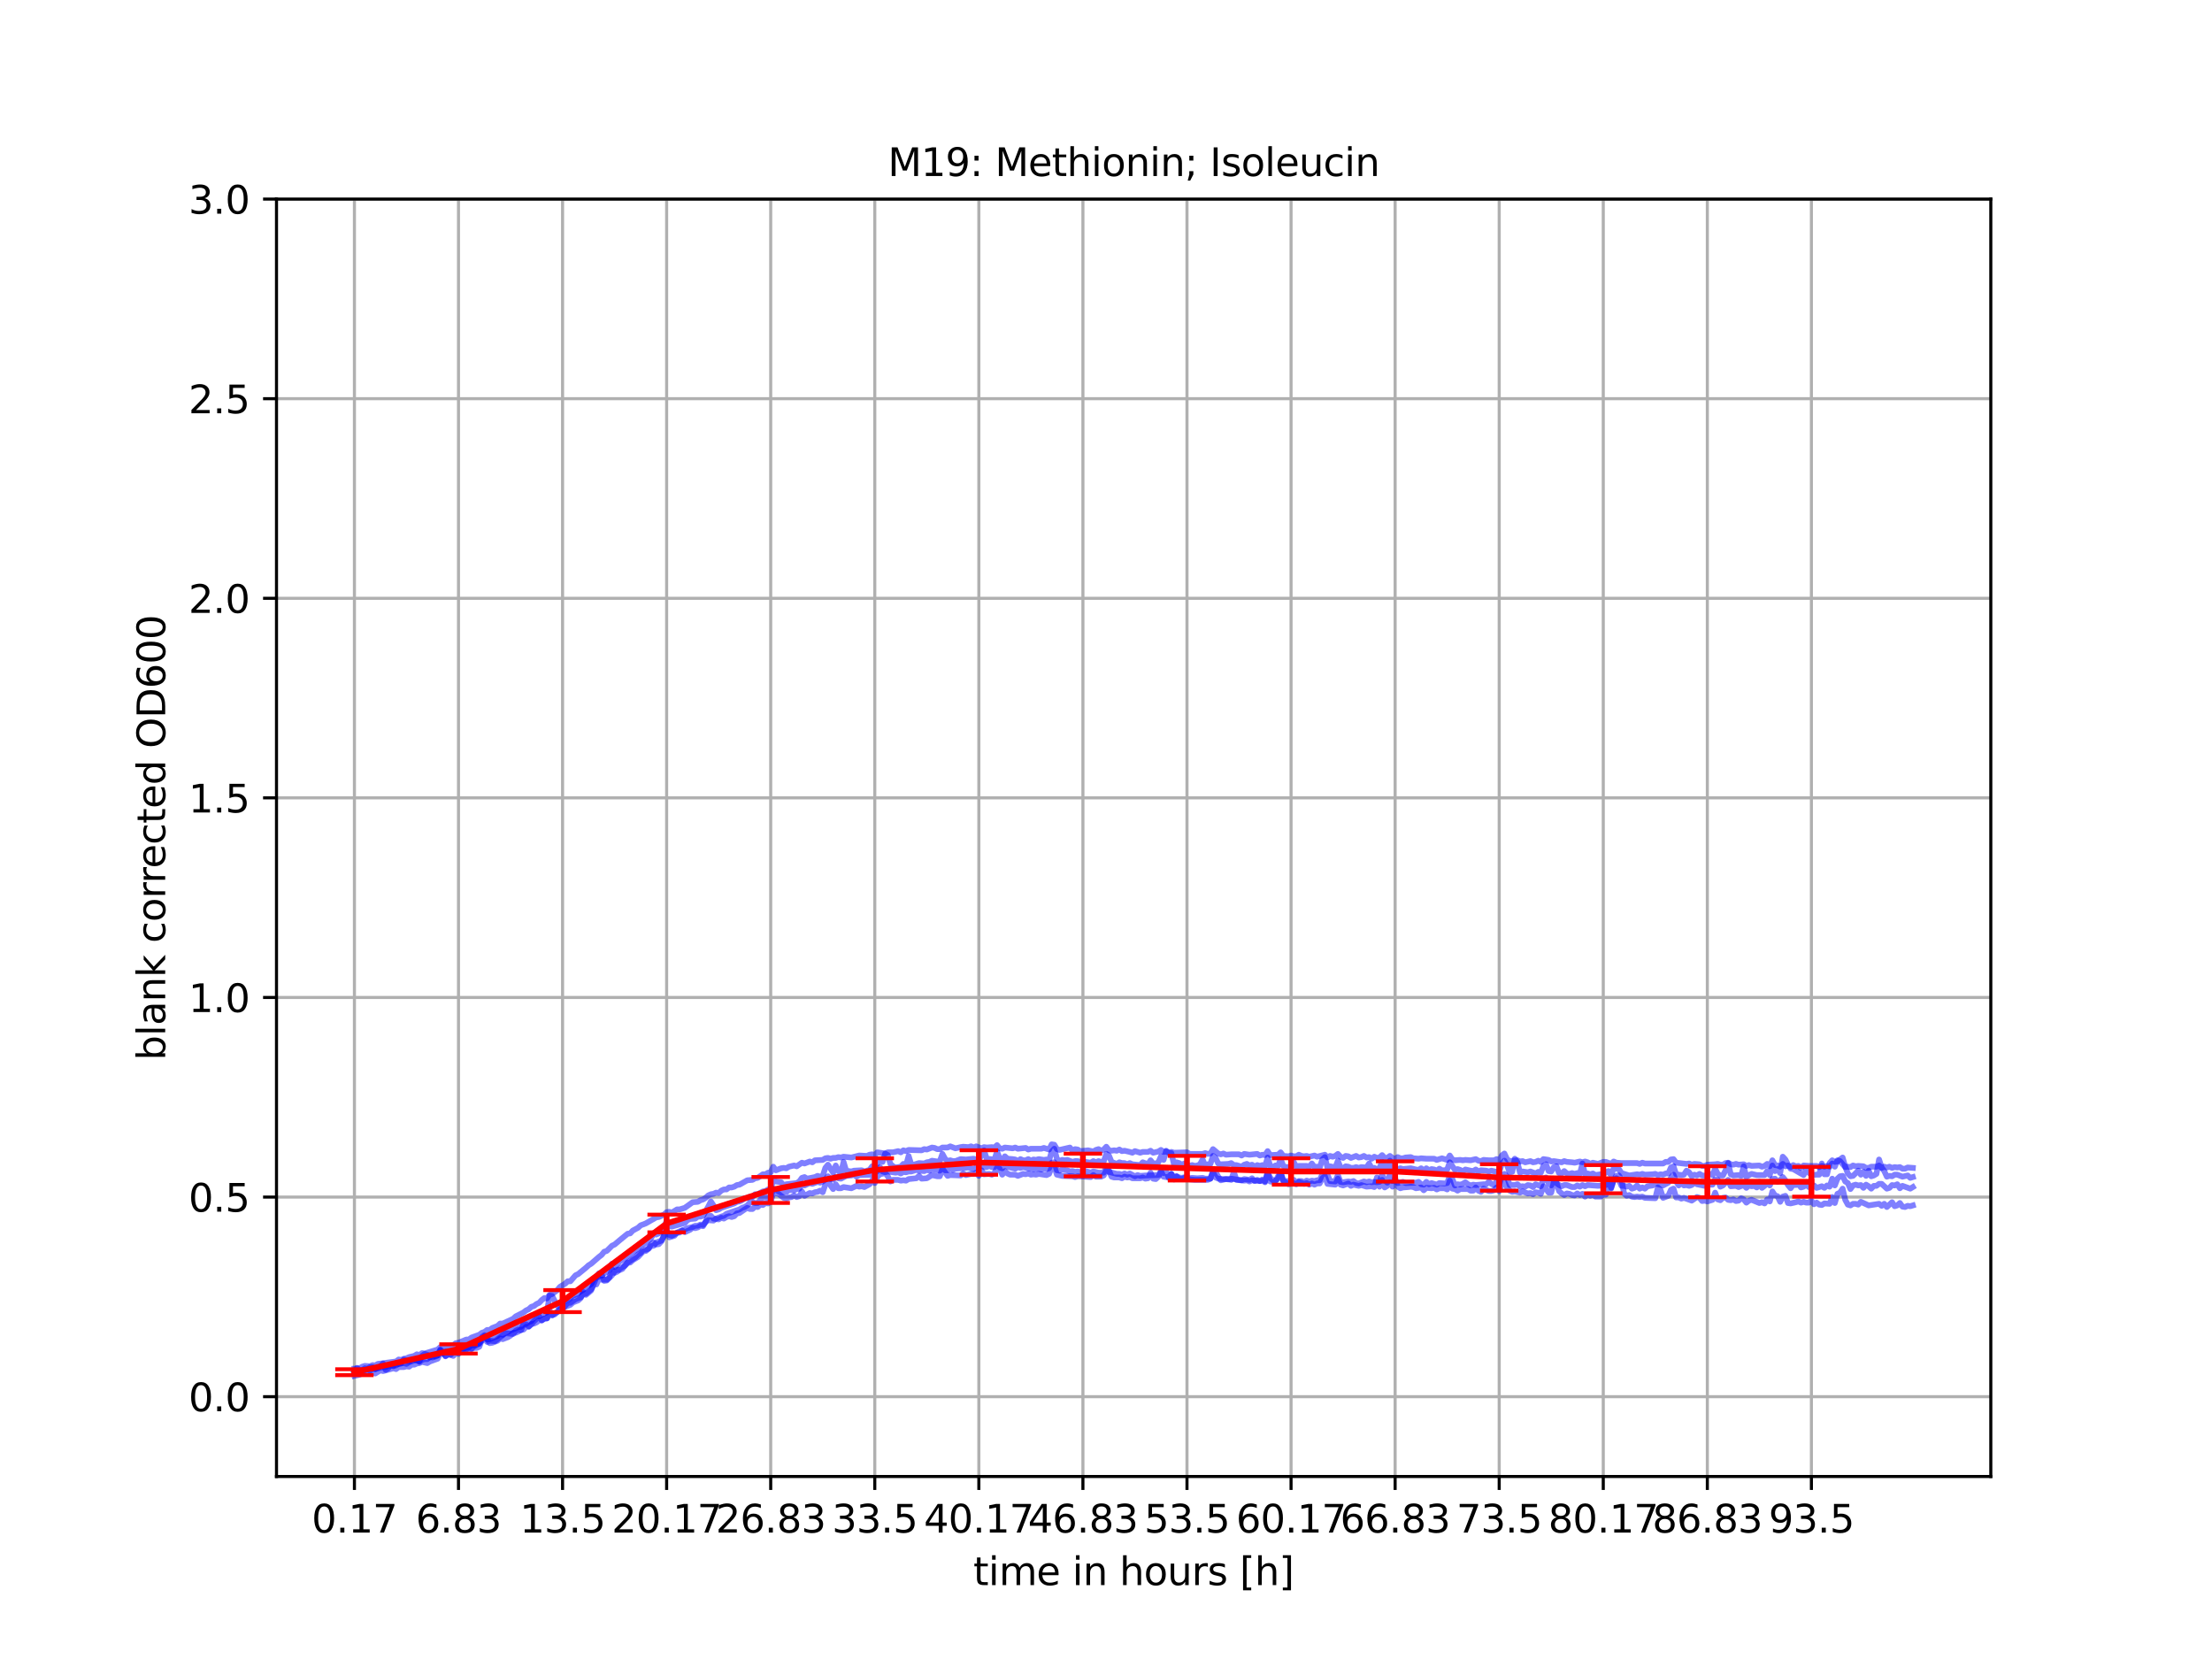 <?xml version="1.0" encoding="utf-8" standalone="no"?>
<!DOCTYPE svg PUBLIC "-//W3C//DTD SVG 1.1//EN"
  "http://www.w3.org/Graphics/SVG/1.1/DTD/svg11.dtd">
<svg xmlns:xlink="http://www.w3.org/1999/xlink" width="576pt" height="432pt" viewBox="0 0 576 432" xmlns="http://www.w3.org/2000/svg" version="1.1">
 <defs>
  <style type="text/css">*{stroke-linejoin: round; stroke-linecap: butt}</style>
 </defs>
 <g id="figure_1">
  <g id="patch_1">
   <path d="M 0 432 
L 576 432 
L 576 0 
L 0 0 
z
" style="fill: #ffffff"/>
  </g>
  <g id="axes_1">
   <g id="patch_2">
    <path d="M 72 384.48 
L 518.4 384.48 
L 518.4 51.84 
L 72 51.84 
z
" style="fill: #ffffff"/>
   </g>
   <g id="matplotlib.axis_1">
    <g id="xtick_1">
     <g id="line2d_1">
      <path d="M 92.291 384.48 
L 92.291 51.84 
" clip-path="url(#p64ce09916c)" style="fill: none; stroke: #b0b0b0; stroke-width: 0.8; stroke-linecap: square"/>
     </g>
     <g id="line2d_2">
      <defs>
       <path id="m915079ffd2" d="M 0 0 
L 0 3.5 
" style="stroke: #000000; stroke-width: 0.8"/>
      </defs>
      <g>
       <use xlink:href="#m915079ffd2" x="92.291" y="384.48" style="stroke: #000000; stroke-width: 0.8"/>
      </g>
     </g>
     <g id="text_1">
      <!-- 0.17 -->
      <g transform="translate(81.158 399.078) scale(0.1 -0.1)">
       <defs>
        <path id="DejaVuSans-30" d="M 2034 4250 
Q 1547 4250 1301 3770 
Q 1056 3291 1056 2328 
Q 1056 1369 1301 889 
Q 1547 409 2034 409 
Q 2525 409 2770 889 
Q 3016 1369 3016 2328 
Q 3016 3291 2770 3770 
Q 2525 4250 2034 4250 
z
M 2034 4750 
Q 2819 4750 3233 4129 
Q 3647 3509 3647 2328 
Q 3647 1150 3233 529 
Q 2819 -91 2034 -91 
Q 1250 -91 836 529 
Q 422 1150 422 2328 
Q 422 3509 836 4129 
Q 1250 4750 2034 4750 
z
" transform="scale(0.016)"/>
        <path id="DejaVuSans-2e" d="M 684 794 
L 1344 794 
L 1344 0 
L 684 0 
L 684 794 
z
" transform="scale(0.016)"/>
        <path id="DejaVuSans-31" d="M 794 531 
L 1825 531 
L 1825 4091 
L 703 3866 
L 703 4441 
L 1819 4666 
L 2450 4666 
L 2450 531 
L 3481 531 
L 3481 0 
L 794 0 
L 794 531 
z
" transform="scale(0.016)"/>
        <path id="DejaVuSans-37" d="M 525 4666 
L 3525 4666 
L 3525 4397 
L 1831 0 
L 1172 0 
L 2766 4134 
L 525 4134 
L 525 4666 
z
" transform="scale(0.016)"/>
       </defs>
       <use xlink:href="#DejaVuSans-30"/>
       <use xlink:href="#DejaVuSans-2e" x="63.623"/>
       <use xlink:href="#DejaVuSans-31" x="95.41"/>
       <use xlink:href="#DejaVuSans-37" x="159.033"/>
      </g>
     </g>
    </g>
    <g id="xtick_2">
     <g id="line2d_3">
      <path d="M 119.391 384.48 
L 119.391 51.84 
" clip-path="url(#p64ce09916c)" style="fill: none; stroke: #b0b0b0; stroke-width: 0.8; stroke-linecap: square"/>
     </g>
     <g id="line2d_4">
      <g>
       <use xlink:href="#m915079ffd2" x="119.391" y="384.48" style="stroke: #000000; stroke-width: 0.8"/>
      </g>
     </g>
     <g id="text_2">
      <!-- 6.83 -->
      <g transform="translate(108.258 399.078) scale(0.1 -0.1)">
       <defs>
        <path id="DejaVuSans-36" d="M 2113 2584 
Q 1688 2584 1439 2293 
Q 1191 2003 1191 1497 
Q 1191 994 1439 701 
Q 1688 409 2113 409 
Q 2538 409 2786 701 
Q 3034 994 3034 1497 
Q 3034 2003 2786 2293 
Q 2538 2584 2113 2584 
z
M 3366 4563 
L 3366 3988 
Q 3128 4100 2886 4159 
Q 2644 4219 2406 4219 
Q 1781 4219 1451 3797 
Q 1122 3375 1075 2522 
Q 1259 2794 1537 2939 
Q 1816 3084 2150 3084 
Q 2853 3084 3261 2657 
Q 3669 2231 3669 1497 
Q 3669 778 3244 343 
Q 2819 -91 2113 -91 
Q 1303 -91 875 529 
Q 447 1150 447 2328 
Q 447 3434 972 4092 
Q 1497 4750 2381 4750 
Q 2619 4750 2861 4703 
Q 3103 4656 3366 4563 
z
" transform="scale(0.016)"/>
        <path id="DejaVuSans-38" d="M 2034 2216 
Q 1584 2216 1326 1975 
Q 1069 1734 1069 1313 
Q 1069 891 1326 650 
Q 1584 409 2034 409 
Q 2484 409 2743 651 
Q 3003 894 3003 1313 
Q 3003 1734 2745 1975 
Q 2488 2216 2034 2216 
z
M 1403 2484 
Q 997 2584 770 2862 
Q 544 3141 544 3541 
Q 544 4100 942 4425 
Q 1341 4750 2034 4750 
Q 2731 4750 3128 4425 
Q 3525 4100 3525 3541 
Q 3525 3141 3298 2862 
Q 3072 2584 2669 2484 
Q 3125 2378 3379 2068 
Q 3634 1759 3634 1313 
Q 3634 634 3220 271 
Q 2806 -91 2034 -91 
Q 1263 -91 848 271 
Q 434 634 434 1313 
Q 434 1759 690 2068 
Q 947 2378 1403 2484 
z
M 1172 3481 
Q 1172 3119 1398 2916 
Q 1625 2713 2034 2713 
Q 2441 2713 2670 2916 
Q 2900 3119 2900 3481 
Q 2900 3844 2670 4047 
Q 2441 4250 2034 4250 
Q 1625 4250 1398 4047 
Q 1172 3844 1172 3481 
z
" transform="scale(0.016)"/>
        <path id="DejaVuSans-33" d="M 2597 2516 
Q 3050 2419 3304 2112 
Q 3559 1806 3559 1356 
Q 3559 666 3084 287 
Q 2609 -91 1734 -91 
Q 1441 -91 1130 -33 
Q 819 25 488 141 
L 488 750 
Q 750 597 1062 519 
Q 1375 441 1716 441 
Q 2309 441 2620 675 
Q 2931 909 2931 1356 
Q 2931 1769 2642 2001 
Q 2353 2234 1838 2234 
L 1294 2234 
L 1294 2753 
L 1863 2753 
Q 2328 2753 2575 2939 
Q 2822 3125 2822 3475 
Q 2822 3834 2567 4026 
Q 2313 4219 1838 4219 
Q 1578 4219 1281 4162 
Q 984 4106 628 3988 
L 628 4550 
Q 988 4650 1302 4700 
Q 1616 4750 1894 4750 
Q 2613 4750 3031 4423 
Q 3450 4097 3450 3541 
Q 3450 3153 3228 2886 
Q 3006 2619 2597 2516 
z
" transform="scale(0.016)"/>
       </defs>
       <use xlink:href="#DejaVuSans-36"/>
       <use xlink:href="#DejaVuSans-2e" x="63.623"/>
       <use xlink:href="#DejaVuSans-38" x="95.41"/>
       <use xlink:href="#DejaVuSans-33" x="159.033"/>
      </g>
     </g>
    </g>
    <g id="xtick_3">
     <g id="line2d_5">
      <path d="M 146.49 384.48 
L 146.49 51.84 
" clip-path="url(#p64ce09916c)" style="fill: none; stroke: #b0b0b0; stroke-width: 0.8; stroke-linecap: square"/>
     </g>
     <g id="line2d_6">
      <g>
       <use xlink:href="#m915079ffd2" x="146.49" y="384.48" style="stroke: #000000; stroke-width: 0.8"/>
      </g>
     </g>
     <g id="text_3">
      <!-- 13.5 -->
      <g transform="translate(135.358 399.078) scale(0.1 -0.1)">
       <defs>
        <path id="DejaVuSans-35" d="M 691 4666 
L 3169 4666 
L 3169 4134 
L 1269 4134 
L 1269 2991 
Q 1406 3038 1543 3061 
Q 1681 3084 1819 3084 
Q 2600 3084 3056 2656 
Q 3513 2228 3513 1497 
Q 3513 744 3044 326 
Q 2575 -91 1722 -91 
Q 1428 -91 1123 -41 
Q 819 9 494 109 
L 494 744 
Q 775 591 1075 516 
Q 1375 441 1709 441 
Q 2250 441 2565 725 
Q 2881 1009 2881 1497 
Q 2881 1984 2565 2268 
Q 2250 2553 1709 2553 
Q 1456 2553 1204 2497 
Q 953 2441 691 2322 
L 691 4666 
z
" transform="scale(0.016)"/>
       </defs>
       <use xlink:href="#DejaVuSans-31"/>
       <use xlink:href="#DejaVuSans-33" x="63.623"/>
       <use xlink:href="#DejaVuSans-2e" x="127.246"/>
       <use xlink:href="#DejaVuSans-35" x="159.033"/>
      </g>
     </g>
    </g>
    <g id="xtick_4">
     <g id="line2d_7">
      <path d="M 173.59 384.48 
L 173.59 51.84 
" clip-path="url(#p64ce09916c)" style="fill: none; stroke: #b0b0b0; stroke-width: 0.8; stroke-linecap: square"/>
     </g>
     <g id="line2d_8">
      <g>
       <use xlink:href="#m915079ffd2" x="173.59" y="384.48" style="stroke: #000000; stroke-width: 0.8"/>
      </g>
     </g>
     <g id="text_4">
      <!-- 20.17 -->
      <g transform="translate(159.276 399.078) scale(0.1 -0.1)">
       <defs>
        <path id="DejaVuSans-32" d="M 1228 531 
L 3431 531 
L 3431 0 
L 469 0 
L 469 531 
Q 828 903 1448 1529 
Q 2069 2156 2228 2338 
Q 2531 2678 2651 2914 
Q 2772 3150 2772 3378 
Q 2772 3750 2511 3984 
Q 2250 4219 1831 4219 
Q 1534 4219 1204 4116 
Q 875 4013 500 3803 
L 500 4441 
Q 881 4594 1212 4672 
Q 1544 4750 1819 4750 
Q 2544 4750 2975 4387 
Q 3406 4025 3406 3419 
Q 3406 3131 3298 2873 
Q 3191 2616 2906 2266 
Q 2828 2175 2409 1742 
Q 1991 1309 1228 531 
z
" transform="scale(0.016)"/>
       </defs>
       <use xlink:href="#DejaVuSans-32"/>
       <use xlink:href="#DejaVuSans-30" x="63.623"/>
       <use xlink:href="#DejaVuSans-2e" x="127.246"/>
       <use xlink:href="#DejaVuSans-31" x="159.033"/>
       <use xlink:href="#DejaVuSans-37" x="222.656"/>
      </g>
     </g>
    </g>
    <g id="xtick_5">
     <g id="line2d_9">
      <path d="M 200.69 384.48 
L 200.69 51.84 
" clip-path="url(#p64ce09916c)" style="fill: none; stroke: #b0b0b0; stroke-width: 0.8; stroke-linecap: square"/>
     </g>
     <g id="line2d_10">
      <g>
       <use xlink:href="#m915079ffd2" x="200.69" y="384.48" style="stroke: #000000; stroke-width: 0.8"/>
      </g>
     </g>
     <g id="text_5">
      <!-- 26.83 -->
      <g transform="translate(186.376 399.078) scale(0.1 -0.1)">
       <use xlink:href="#DejaVuSans-32"/>
       <use xlink:href="#DejaVuSans-36" x="63.623"/>
       <use xlink:href="#DejaVuSans-2e" x="127.246"/>
       <use xlink:href="#DejaVuSans-38" x="159.033"/>
       <use xlink:href="#DejaVuSans-33" x="222.656"/>
      </g>
     </g>
    </g>
    <g id="xtick_6">
     <g id="line2d_11">
      <path d="M 227.789 384.48 
L 227.789 51.84 
" clip-path="url(#p64ce09916c)" style="fill: none; stroke: #b0b0b0; stroke-width: 0.8; stroke-linecap: square"/>
     </g>
     <g id="line2d_12">
      <g>
       <use xlink:href="#m915079ffd2" x="227.789" y="384.48" style="stroke: #000000; stroke-width: 0.8"/>
      </g>
     </g>
     <g id="text_6">
      <!-- 33.5 -->
      <g transform="translate(216.657 399.078) scale(0.1 -0.1)">
       <use xlink:href="#DejaVuSans-33"/>
       <use xlink:href="#DejaVuSans-33" x="63.623"/>
       <use xlink:href="#DejaVuSans-2e" x="127.246"/>
       <use xlink:href="#DejaVuSans-35" x="159.033"/>
      </g>
     </g>
    </g>
    <g id="xtick_7">
     <g id="line2d_13">
      <path d="M 254.889 384.48 
L 254.889 51.84 
" clip-path="url(#p64ce09916c)" style="fill: none; stroke: #b0b0b0; stroke-width: 0.8; stroke-linecap: square"/>
     </g>
     <g id="line2d_14">
      <g>
       <use xlink:href="#m915079ffd2" x="254.889" y="384.48" style="stroke: #000000; stroke-width: 0.8"/>
      </g>
     </g>
     <g id="text_7">
      <!-- 40.17 -->
      <g transform="translate(240.575 399.078) scale(0.1 -0.1)">
       <defs>
        <path id="DejaVuSans-34" d="M 2419 4116 
L 825 1625 
L 2419 1625 
L 2419 4116 
z
M 2253 4666 
L 3047 4666 
L 3047 1625 
L 3713 1625 
L 3713 1100 
L 3047 1100 
L 3047 0 
L 2419 0 
L 2419 1100 
L 313 1100 
L 313 1709 
L 2253 4666 
z
" transform="scale(0.016)"/>
       </defs>
       <use xlink:href="#DejaVuSans-34"/>
       <use xlink:href="#DejaVuSans-30" x="63.623"/>
       <use xlink:href="#DejaVuSans-2e" x="127.246"/>
       <use xlink:href="#DejaVuSans-31" x="159.033"/>
       <use xlink:href="#DejaVuSans-37" x="222.656"/>
      </g>
     </g>
    </g>
    <g id="xtick_8">
     <g id="line2d_15">
      <path d="M 281.989 384.48 
L 281.989 51.84 
" clip-path="url(#p64ce09916c)" style="fill: none; stroke: #b0b0b0; stroke-width: 0.8; stroke-linecap: square"/>
     </g>
     <g id="line2d_16">
      <g>
       <use xlink:href="#m915079ffd2" x="281.989" y="384.48" style="stroke: #000000; stroke-width: 0.8"/>
      </g>
     </g>
     <g id="text_8">
      <!-- 46.83 -->
      <g transform="translate(267.675 399.078) scale(0.1 -0.1)">
       <use xlink:href="#DejaVuSans-34"/>
       <use xlink:href="#DejaVuSans-36" x="63.623"/>
       <use xlink:href="#DejaVuSans-2e" x="127.246"/>
       <use xlink:href="#DejaVuSans-38" x="159.033"/>
       <use xlink:href="#DejaVuSans-33" x="222.656"/>
      </g>
     </g>
    </g>
    <g id="xtick_9">
     <g id="line2d_17">
      <path d="M 309.089 384.48 
L 309.089 51.84 
" clip-path="url(#p64ce09916c)" style="fill: none; stroke: #b0b0b0; stroke-width: 0.8; stroke-linecap: square"/>
     </g>
     <g id="line2d_18">
      <g>
       <use xlink:href="#m915079ffd2" x="309.089" y="384.48" style="stroke: #000000; stroke-width: 0.8"/>
      </g>
     </g>
     <g id="text_9">
      <!-- 53.5 -->
      <g transform="translate(297.956 399.078) scale(0.1 -0.1)">
       <use xlink:href="#DejaVuSans-35"/>
       <use xlink:href="#DejaVuSans-33" x="63.623"/>
       <use xlink:href="#DejaVuSans-2e" x="127.246"/>
       <use xlink:href="#DejaVuSans-35" x="159.033"/>
      </g>
     </g>
    </g>
    <g id="xtick_10">
     <g id="line2d_19">
      <path d="M 336.188 384.48 
L 336.188 51.84 
" clip-path="url(#p64ce09916c)" style="fill: none; stroke: #b0b0b0; stroke-width: 0.8; stroke-linecap: square"/>
     </g>
     <g id="line2d_20">
      <g>
       <use xlink:href="#m915079ffd2" x="336.188" y="384.48" style="stroke: #000000; stroke-width: 0.8"/>
      </g>
     </g>
     <g id="text_10">
      <!-- 60.17 -->
      <g transform="translate(321.874 399.078) scale(0.1 -0.1)">
       <use xlink:href="#DejaVuSans-36"/>
       <use xlink:href="#DejaVuSans-30" x="63.623"/>
       <use xlink:href="#DejaVuSans-2e" x="127.246"/>
       <use xlink:href="#DejaVuSans-31" x="159.033"/>
       <use xlink:href="#DejaVuSans-37" x="222.656"/>
      </g>
     </g>
    </g>
    <g id="xtick_11">
     <g id="line2d_21">
      <path d="M 363.288 384.48 
L 363.288 51.84 
" clip-path="url(#p64ce09916c)" style="fill: none; stroke: #b0b0b0; stroke-width: 0.8; stroke-linecap: square"/>
     </g>
     <g id="line2d_22">
      <g>
       <use xlink:href="#m915079ffd2" x="363.288" y="384.48" style="stroke: #000000; stroke-width: 0.8"/>
      </g>
     </g>
     <g id="text_11">
      <!-- 66.83 -->
      <g transform="translate(348.974 399.078) scale(0.1 -0.1)">
       <use xlink:href="#DejaVuSans-36"/>
       <use xlink:href="#DejaVuSans-36" x="63.623"/>
       <use xlink:href="#DejaVuSans-2e" x="127.246"/>
       <use xlink:href="#DejaVuSans-38" x="159.033"/>
       <use xlink:href="#DejaVuSans-33" x="222.656"/>
      </g>
     </g>
    </g>
    <g id="xtick_12">
     <g id="line2d_23">
      <path d="M 390.388 384.48 
L 390.388 51.84 
" clip-path="url(#p64ce09916c)" style="fill: none; stroke: #b0b0b0; stroke-width: 0.8; stroke-linecap: square"/>
     </g>
     <g id="line2d_24">
      <g>
       <use xlink:href="#m915079ffd2" x="390.388" y="384.48" style="stroke: #000000; stroke-width: 0.8"/>
      </g>
     </g>
     <g id="text_12">
      <!-- 73.5 -->
      <g transform="translate(379.255 399.078) scale(0.1 -0.1)">
       <use xlink:href="#DejaVuSans-37"/>
       <use xlink:href="#DejaVuSans-33" x="63.623"/>
       <use xlink:href="#DejaVuSans-2e" x="127.246"/>
       <use xlink:href="#DejaVuSans-35" x="159.033"/>
      </g>
     </g>
    </g>
    <g id="xtick_13">
     <g id="line2d_25">
      <path d="M 417.487 384.48 
L 417.487 51.84 
" clip-path="url(#p64ce09916c)" style="fill: none; stroke: #b0b0b0; stroke-width: 0.8; stroke-linecap: square"/>
     </g>
     <g id="line2d_26">
      <g>
       <use xlink:href="#m915079ffd2" x="417.487" y="384.48" style="stroke: #000000; stroke-width: 0.8"/>
      </g>
     </g>
     <g id="text_13">
      <!-- 80.17 -->
      <g transform="translate(403.173 399.078) scale(0.1 -0.1)">
       <use xlink:href="#DejaVuSans-38"/>
       <use xlink:href="#DejaVuSans-30" x="63.623"/>
       <use xlink:href="#DejaVuSans-2e" x="127.246"/>
       <use xlink:href="#DejaVuSans-31" x="159.033"/>
       <use xlink:href="#DejaVuSans-37" x="222.656"/>
      </g>
     </g>
    </g>
    <g id="xtick_14">
     <g id="line2d_27">
      <path d="M 444.587 384.48 
L 444.587 51.84 
" clip-path="url(#p64ce09916c)" style="fill: none; stroke: #b0b0b0; stroke-width: 0.8; stroke-linecap: square"/>
     </g>
     <g id="line2d_28">
      <g>
       <use xlink:href="#m915079ffd2" x="444.587" y="384.48" style="stroke: #000000; stroke-width: 0.8"/>
      </g>
     </g>
     <g id="text_14">
      <!-- 86.83 -->
      <g transform="translate(430.273 399.078) scale(0.1 -0.1)">
       <use xlink:href="#DejaVuSans-38"/>
       <use xlink:href="#DejaVuSans-36" x="63.623"/>
       <use xlink:href="#DejaVuSans-2e" x="127.246"/>
       <use xlink:href="#DejaVuSans-38" x="159.033"/>
       <use xlink:href="#DejaVuSans-33" x="222.656"/>
      </g>
     </g>
    </g>
    <g id="xtick_15">
     <g id="line2d_29">
      <path d="M 471.687 384.48 
L 471.687 51.84 
" clip-path="url(#p64ce09916c)" style="fill: none; stroke: #b0b0b0; stroke-width: 0.8; stroke-linecap: square"/>
     </g>
     <g id="line2d_30">
      <g>
       <use xlink:href="#m915079ffd2" x="471.687" y="384.48" style="stroke: #000000; stroke-width: 0.8"/>
      </g>
     </g>
     <g id="text_15">
      <!-- 93.5 -->
      <g transform="translate(460.554 399.078) scale(0.1 -0.1)">
       <defs>
        <path id="DejaVuSans-39" d="M 703 97 
L 703 672 
Q 941 559 1184 500 
Q 1428 441 1663 441 
Q 2288 441 2617 861 
Q 2947 1281 2994 2138 
Q 2813 1869 2534 1725 
Q 2256 1581 1919 1581 
Q 1219 1581 811 2004 
Q 403 2428 403 3163 
Q 403 3881 828 4315 
Q 1253 4750 1959 4750 
Q 2769 4750 3195 4129 
Q 3622 3509 3622 2328 
Q 3622 1225 3098 567 
Q 2575 -91 1691 -91 
Q 1453 -91 1209 -44 
Q 966 3 703 97 
z
M 1959 2075 
Q 2384 2075 2632 2365 
Q 2881 2656 2881 3163 
Q 2881 3666 2632 3958 
Q 2384 4250 1959 4250 
Q 1534 4250 1286 3958 
Q 1038 3666 1038 3163 
Q 1038 2656 1286 2365 
Q 1534 2075 1959 2075 
z
" transform="scale(0.016)"/>
       </defs>
       <use xlink:href="#DejaVuSans-39"/>
       <use xlink:href="#DejaVuSans-33" x="63.623"/>
       <use xlink:href="#DejaVuSans-2e" x="127.246"/>
       <use xlink:href="#DejaVuSans-35" x="159.033"/>
      </g>
     </g>
    </g>
    <g id="text_16">
     <!-- time in hours [h] -->
     <g transform="translate(253.452 412.757) scale(0.1 -0.1)">
      <defs>
       <path id="DejaVuSans-74" d="M 1172 4494 
L 1172 3500 
L 2356 3500 
L 2356 3053 
L 1172 3053 
L 1172 1153 
Q 1172 725 1289 603 
Q 1406 481 1766 481 
L 2356 481 
L 2356 0 
L 1766 0 
Q 1100 0 847 248 
Q 594 497 594 1153 
L 594 3053 
L 172 3053 
L 172 3500 
L 594 3500 
L 594 4494 
L 1172 4494 
z
" transform="scale(0.016)"/>
       <path id="DejaVuSans-69" d="M 603 3500 
L 1178 3500 
L 1178 0 
L 603 0 
L 603 3500 
z
M 603 4863 
L 1178 4863 
L 1178 4134 
L 603 4134 
L 603 4863 
z
" transform="scale(0.016)"/>
       <path id="DejaVuSans-6d" d="M 3328 2828 
Q 3544 3216 3844 3400 
Q 4144 3584 4550 3584 
Q 5097 3584 5394 3201 
Q 5691 2819 5691 2113 
L 5691 0 
L 5113 0 
L 5113 2094 
Q 5113 2597 4934 2840 
Q 4756 3084 4391 3084 
Q 3944 3084 3684 2787 
Q 3425 2491 3425 1978 
L 3425 0 
L 2847 0 
L 2847 2094 
Q 2847 2600 2669 2842 
Q 2491 3084 2119 3084 
Q 1678 3084 1418 2786 
Q 1159 2488 1159 1978 
L 1159 0 
L 581 0 
L 581 3500 
L 1159 3500 
L 1159 2956 
Q 1356 3278 1631 3431 
Q 1906 3584 2284 3584 
Q 2666 3584 2933 3390 
Q 3200 3197 3328 2828 
z
" transform="scale(0.016)"/>
       <path id="DejaVuSans-65" d="M 3597 1894 
L 3597 1613 
L 953 1613 
Q 991 1019 1311 708 
Q 1631 397 2203 397 
Q 2534 397 2845 478 
Q 3156 559 3463 722 
L 3463 178 
Q 3153 47 2828 -22 
Q 2503 -91 2169 -91 
Q 1331 -91 842 396 
Q 353 884 353 1716 
Q 353 2575 817 3079 
Q 1281 3584 2069 3584 
Q 2775 3584 3186 3129 
Q 3597 2675 3597 1894 
z
M 3022 2063 
Q 3016 2534 2758 2815 
Q 2500 3097 2075 3097 
Q 1594 3097 1305 2825 
Q 1016 2553 972 2059 
L 3022 2063 
z
" transform="scale(0.016)"/>
       <path id="DejaVuSans-20" transform="scale(0.016)"/>
       <path id="DejaVuSans-6e" d="M 3513 2113 
L 3513 0 
L 2938 0 
L 2938 2094 
Q 2938 2591 2744 2837 
Q 2550 3084 2163 3084 
Q 1697 3084 1428 2787 
Q 1159 2491 1159 1978 
L 1159 0 
L 581 0 
L 581 3500 
L 1159 3500 
L 1159 2956 
Q 1366 3272 1645 3428 
Q 1925 3584 2291 3584 
Q 2894 3584 3203 3211 
Q 3513 2838 3513 2113 
z
" transform="scale(0.016)"/>
       <path id="DejaVuSans-68" d="M 3513 2113 
L 3513 0 
L 2938 0 
L 2938 2094 
Q 2938 2591 2744 2837 
Q 2550 3084 2163 3084 
Q 1697 3084 1428 2787 
Q 1159 2491 1159 1978 
L 1159 0 
L 581 0 
L 581 4863 
L 1159 4863 
L 1159 2956 
Q 1366 3272 1645 3428 
Q 1925 3584 2291 3584 
Q 2894 3584 3203 3211 
Q 3513 2838 3513 2113 
z
" transform="scale(0.016)"/>
       <path id="DejaVuSans-6f" d="M 1959 3097 
Q 1497 3097 1228 2736 
Q 959 2375 959 1747 
Q 959 1119 1226 758 
Q 1494 397 1959 397 
Q 2419 397 2687 759 
Q 2956 1122 2956 1747 
Q 2956 2369 2687 2733 
Q 2419 3097 1959 3097 
z
M 1959 3584 
Q 2709 3584 3137 3096 
Q 3566 2609 3566 1747 
Q 3566 888 3137 398 
Q 2709 -91 1959 -91 
Q 1206 -91 779 398 
Q 353 888 353 1747 
Q 353 2609 779 3096 
Q 1206 3584 1959 3584 
z
" transform="scale(0.016)"/>
       <path id="DejaVuSans-75" d="M 544 1381 
L 544 3500 
L 1119 3500 
L 1119 1403 
Q 1119 906 1312 657 
Q 1506 409 1894 409 
Q 2359 409 2629 706 
Q 2900 1003 2900 1516 
L 2900 3500 
L 3475 3500 
L 3475 0 
L 2900 0 
L 2900 538 
Q 2691 219 2414 64 
Q 2138 -91 1772 -91 
Q 1169 -91 856 284 
Q 544 659 544 1381 
z
M 1991 3584 
L 1991 3584 
z
" transform="scale(0.016)"/>
       <path id="DejaVuSans-72" d="M 2631 2963 
Q 2534 3019 2420 3045 
Q 2306 3072 2169 3072 
Q 1681 3072 1420 2755 
Q 1159 2438 1159 1844 
L 1159 0 
L 581 0 
L 581 3500 
L 1159 3500 
L 1159 2956 
Q 1341 3275 1631 3429 
Q 1922 3584 2338 3584 
Q 2397 3584 2469 3576 
Q 2541 3569 2628 3553 
L 2631 2963 
z
" transform="scale(0.016)"/>
       <path id="DejaVuSans-73" d="M 2834 3397 
L 2834 2853 
Q 2591 2978 2328 3040 
Q 2066 3103 1784 3103 
Q 1356 3103 1142 2972 
Q 928 2841 928 2578 
Q 928 2378 1081 2264 
Q 1234 2150 1697 2047 
L 1894 2003 
Q 2506 1872 2764 1633 
Q 3022 1394 3022 966 
Q 3022 478 2636 193 
Q 2250 -91 1575 -91 
Q 1294 -91 989 -36 
Q 684 19 347 128 
L 347 722 
Q 666 556 975 473 
Q 1284 391 1588 391 
Q 1994 391 2212 530 
Q 2431 669 2431 922 
Q 2431 1156 2273 1281 
Q 2116 1406 1581 1522 
L 1381 1569 
Q 847 1681 609 1914 
Q 372 2147 372 2553 
Q 372 3047 722 3315 
Q 1072 3584 1716 3584 
Q 2034 3584 2315 3537 
Q 2597 3491 2834 3397 
z
" transform="scale(0.016)"/>
       <path id="DejaVuSans-5b" d="M 550 4863 
L 1875 4863 
L 1875 4416 
L 1125 4416 
L 1125 -397 
L 1875 -397 
L 1875 -844 
L 550 -844 
L 550 4863 
z
" transform="scale(0.016)"/>
       <path id="DejaVuSans-5d" d="M 1947 4863 
L 1947 -844 
L 622 -844 
L 622 -397 
L 1369 -397 
L 1369 4416 
L 622 4416 
L 622 4863 
L 1947 4863 
z
" transform="scale(0.016)"/>
      </defs>
      <use xlink:href="#DejaVuSans-74"/>
      <use xlink:href="#DejaVuSans-69" x="39.209"/>
      <use xlink:href="#DejaVuSans-6d" x="66.992"/>
      <use xlink:href="#DejaVuSans-65" x="164.404"/>
      <use xlink:href="#DejaVuSans-20" x="225.928"/>
      <use xlink:href="#DejaVuSans-69" x="257.715"/>
      <use xlink:href="#DejaVuSans-6e" x="285.498"/>
      <use xlink:href="#DejaVuSans-20" x="348.877"/>
      <use xlink:href="#DejaVuSans-68" x="380.664"/>
      <use xlink:href="#DejaVuSans-6f" x="444.043"/>
      <use xlink:href="#DejaVuSans-75" x="505.225"/>
      <use xlink:href="#DejaVuSans-72" x="568.604"/>
      <use xlink:href="#DejaVuSans-73" x="609.717"/>
      <use xlink:href="#DejaVuSans-20" x="661.816"/>
      <use xlink:href="#DejaVuSans-5b" x="693.604"/>
      <use xlink:href="#DejaVuSans-68" x="732.617"/>
      <use xlink:href="#DejaVuSans-5d" x="795.996"/>
     </g>
    </g>
   </g>
   <g id="matplotlib.axis_2">
    <g id="ytick_1">
     <g id="line2d_31">
      <path d="M 72 363.69 
L 518.4 363.69 
" clip-path="url(#p64ce09916c)" style="fill: none; stroke: #b0b0b0; stroke-width: 0.8; stroke-linecap: square"/>
     </g>
     <g id="line2d_32">
      <defs>
       <path id="m15c0131461" d="M 0 0 
L -3.5 0 
" style="stroke: #000000; stroke-width: 0.8"/>
      </defs>
      <g>
       <use xlink:href="#m15c0131461" x="72" y="363.69" style="stroke: #000000; stroke-width: 0.8"/>
      </g>
     </g>
     <g id="text_17">
      <!-- 0.0 -->
      <g transform="translate(49.097 367.489) scale(0.1 -0.1)">
       <use xlink:href="#DejaVuSans-30"/>
       <use xlink:href="#DejaVuSans-2e" x="63.623"/>
       <use xlink:href="#DejaVuSans-30" x="95.41"/>
      </g>
     </g>
    </g>
    <g id="ytick_2">
     <g id="line2d_33">
      <path d="M 72 311.715 
L 518.4 311.715 
" clip-path="url(#p64ce09916c)" style="fill: none; stroke: #b0b0b0; stroke-width: 0.8; stroke-linecap: square"/>
     </g>
     <g id="line2d_34">
      <g>
       <use xlink:href="#m15c0131461" x="72" y="311.715" style="stroke: #000000; stroke-width: 0.8"/>
      </g>
     </g>
     <g id="text_18">
      <!-- 0.5 -->
      <g transform="translate(49.097 315.514) scale(0.1 -0.1)">
       <use xlink:href="#DejaVuSans-30"/>
       <use xlink:href="#DejaVuSans-2e" x="63.623"/>
       <use xlink:href="#DejaVuSans-35" x="95.41"/>
      </g>
     </g>
    </g>
    <g id="ytick_3">
     <g id="line2d_35">
      <path d="M 72 259.74 
L 518.4 259.74 
" clip-path="url(#p64ce09916c)" style="fill: none; stroke: #b0b0b0; stroke-width: 0.8; stroke-linecap: square"/>
     </g>
     <g id="line2d_36">
      <g>
       <use xlink:href="#m15c0131461" x="72" y="259.74" style="stroke: #000000; stroke-width: 0.8"/>
      </g>
     </g>
     <g id="text_19">
      <!-- 1.0 -->
      <g transform="translate(49.097 263.539) scale(0.1 -0.1)">
       <use xlink:href="#DejaVuSans-31"/>
       <use xlink:href="#DejaVuSans-2e" x="63.623"/>
       <use xlink:href="#DejaVuSans-30" x="95.41"/>
      </g>
     </g>
    </g>
    <g id="ytick_4">
     <g id="line2d_37">
      <path d="M 72 207.765 
L 518.4 207.765 
" clip-path="url(#p64ce09916c)" style="fill: none; stroke: #b0b0b0; stroke-width: 0.8; stroke-linecap: square"/>
     </g>
     <g id="line2d_38">
      <g>
       <use xlink:href="#m15c0131461" x="72" y="207.765" style="stroke: #000000; stroke-width: 0.8"/>
      </g>
     </g>
     <g id="text_20">
      <!-- 1.5 -->
      <g transform="translate(49.097 211.564) scale(0.1 -0.1)">
       <use xlink:href="#DejaVuSans-31"/>
       <use xlink:href="#DejaVuSans-2e" x="63.623"/>
       <use xlink:href="#DejaVuSans-35" x="95.41"/>
      </g>
     </g>
    </g>
    <g id="ytick_5">
     <g id="line2d_39">
      <path d="M 72 155.79 
L 518.4 155.79 
" clip-path="url(#p64ce09916c)" style="fill: none; stroke: #b0b0b0; stroke-width: 0.8; stroke-linecap: square"/>
     </g>
     <g id="line2d_40">
      <g>
       <use xlink:href="#m15c0131461" x="72" y="155.79" style="stroke: #000000; stroke-width: 0.8"/>
      </g>
     </g>
     <g id="text_21">
      <!-- 2.0 -->
      <g transform="translate(49.097 159.589) scale(0.1 -0.1)">
       <use xlink:href="#DejaVuSans-32"/>
       <use xlink:href="#DejaVuSans-2e" x="63.623"/>
       <use xlink:href="#DejaVuSans-30" x="95.41"/>
      </g>
     </g>
    </g>
    <g id="ytick_6">
     <g id="line2d_41">
      <path d="M 72 103.815 
L 518.4 103.815 
" clip-path="url(#p64ce09916c)" style="fill: none; stroke: #b0b0b0; stroke-width: 0.8; stroke-linecap: square"/>
     </g>
     <g id="line2d_42">
      <g>
       <use xlink:href="#m15c0131461" x="72" y="103.815" style="stroke: #000000; stroke-width: 0.8"/>
      </g>
     </g>
     <g id="text_22">
      <!-- 2.5 -->
      <g transform="translate(49.097 107.614) scale(0.1 -0.1)">
       <use xlink:href="#DejaVuSans-32"/>
       <use xlink:href="#DejaVuSans-2e" x="63.623"/>
       <use xlink:href="#DejaVuSans-35" x="95.41"/>
      </g>
     </g>
    </g>
    <g id="ytick_7">
     <g id="line2d_43">
      <path d="M 72 51.84 
L 518.4 51.84 
" clip-path="url(#p64ce09916c)" style="fill: none; stroke: #b0b0b0; stroke-width: 0.8; stroke-linecap: square"/>
     </g>
     <g id="line2d_44">
      <g>
       <use xlink:href="#m15c0131461" x="72" y="51.84" style="stroke: #000000; stroke-width: 0.8"/>
      </g>
     </g>
     <g id="text_23">
      <!-- 3.0 -->
      <g transform="translate(49.097 55.639) scale(0.1 -0.1)">
       <use xlink:href="#DejaVuSans-33"/>
       <use xlink:href="#DejaVuSans-2e" x="63.623"/>
       <use xlink:href="#DejaVuSans-30" x="95.41"/>
      </g>
     </g>
    </g>
    <g id="text_24">
     <!-- blank corrected OD600 -->
     <g transform="translate(43.017 276.115) rotate(-90) scale(0.1 -0.1)">
      <defs>
       <path id="DejaVuSans-62" d="M 3116 1747 
Q 3116 2381 2855 2742 
Q 2594 3103 2138 3103 
Q 1681 3103 1420 2742 
Q 1159 2381 1159 1747 
Q 1159 1113 1420 752 
Q 1681 391 2138 391 
Q 2594 391 2855 752 
Q 3116 1113 3116 1747 
z
M 1159 2969 
Q 1341 3281 1617 3432 
Q 1894 3584 2278 3584 
Q 2916 3584 3314 3078 
Q 3713 2572 3713 1747 
Q 3713 922 3314 415 
Q 2916 -91 2278 -91 
Q 1894 -91 1617 61 
Q 1341 213 1159 525 
L 1159 0 
L 581 0 
L 581 4863 
L 1159 4863 
L 1159 2969 
z
" transform="scale(0.016)"/>
       <path id="DejaVuSans-6c" d="M 603 4863 
L 1178 4863 
L 1178 0 
L 603 0 
L 603 4863 
z
" transform="scale(0.016)"/>
       <path id="DejaVuSans-61" d="M 2194 1759 
Q 1497 1759 1228 1600 
Q 959 1441 959 1056 
Q 959 750 1161 570 
Q 1363 391 1709 391 
Q 2188 391 2477 730 
Q 2766 1069 2766 1631 
L 2766 1759 
L 2194 1759 
z
M 3341 1997 
L 3341 0 
L 2766 0 
L 2766 531 
Q 2569 213 2275 61 
Q 1981 -91 1556 -91 
Q 1019 -91 701 211 
Q 384 513 384 1019 
Q 384 1609 779 1909 
Q 1175 2209 1959 2209 
L 2766 2209 
L 2766 2266 
Q 2766 2663 2505 2880 
Q 2244 3097 1772 3097 
Q 1472 3097 1187 3025 
Q 903 2953 641 2809 
L 641 3341 
Q 956 3463 1253 3523 
Q 1550 3584 1831 3584 
Q 2591 3584 2966 3190 
Q 3341 2797 3341 1997 
z
" transform="scale(0.016)"/>
       <path id="DejaVuSans-6b" d="M 581 4863 
L 1159 4863 
L 1159 1991 
L 2875 3500 
L 3609 3500 
L 1753 1863 
L 3688 0 
L 2938 0 
L 1159 1709 
L 1159 0 
L 581 0 
L 581 4863 
z
" transform="scale(0.016)"/>
       <path id="DejaVuSans-63" d="M 3122 3366 
L 3122 2828 
Q 2878 2963 2633 3030 
Q 2388 3097 2138 3097 
Q 1578 3097 1268 2742 
Q 959 2388 959 1747 
Q 959 1106 1268 751 
Q 1578 397 2138 397 
Q 2388 397 2633 464 
Q 2878 531 3122 666 
L 3122 134 
Q 2881 22 2623 -34 
Q 2366 -91 2075 -91 
Q 1284 -91 818 406 
Q 353 903 353 1747 
Q 353 2603 823 3093 
Q 1294 3584 2113 3584 
Q 2378 3584 2631 3529 
Q 2884 3475 3122 3366 
z
" transform="scale(0.016)"/>
       <path id="DejaVuSans-64" d="M 2906 2969 
L 2906 4863 
L 3481 4863 
L 3481 0 
L 2906 0 
L 2906 525 
Q 2725 213 2448 61 
Q 2172 -91 1784 -91 
Q 1150 -91 751 415 
Q 353 922 353 1747 
Q 353 2572 751 3078 
Q 1150 3584 1784 3584 
Q 2172 3584 2448 3432 
Q 2725 3281 2906 2969 
z
M 947 1747 
Q 947 1113 1208 752 
Q 1469 391 1925 391 
Q 2381 391 2643 752 
Q 2906 1113 2906 1747 
Q 2906 2381 2643 2742 
Q 2381 3103 1925 3103 
Q 1469 3103 1208 2742 
Q 947 2381 947 1747 
z
" transform="scale(0.016)"/>
       <path id="DejaVuSans-4f" d="M 2522 4238 
Q 1834 4238 1429 3725 
Q 1025 3213 1025 2328 
Q 1025 1447 1429 934 
Q 1834 422 2522 422 
Q 3209 422 3611 934 
Q 4013 1447 4013 2328 
Q 4013 3213 3611 3725 
Q 3209 4238 2522 4238 
z
M 2522 4750 
Q 3503 4750 4090 4092 
Q 4678 3434 4678 2328 
Q 4678 1225 4090 567 
Q 3503 -91 2522 -91 
Q 1538 -91 948 565 
Q 359 1222 359 2328 
Q 359 3434 948 4092 
Q 1538 4750 2522 4750 
z
" transform="scale(0.016)"/>
       <path id="DejaVuSans-44" d="M 1259 4147 
L 1259 519 
L 2022 519 
Q 2988 519 3436 956 
Q 3884 1394 3884 2338 
Q 3884 3275 3436 3711 
Q 2988 4147 2022 4147 
L 1259 4147 
z
M 628 4666 
L 1925 4666 
Q 3281 4666 3915 4102 
Q 4550 3538 4550 2338 
Q 4550 1131 3912 565 
Q 3275 0 1925 0 
L 628 0 
L 628 4666 
z
" transform="scale(0.016)"/>
      </defs>
      <use xlink:href="#DejaVuSans-62"/>
      <use xlink:href="#DejaVuSans-6c" x="63.477"/>
      <use xlink:href="#DejaVuSans-61" x="91.26"/>
      <use xlink:href="#DejaVuSans-6e" x="152.539"/>
      <use xlink:href="#DejaVuSans-6b" x="215.918"/>
      <use xlink:href="#DejaVuSans-20" x="273.828"/>
      <use xlink:href="#DejaVuSans-63" x="305.615"/>
      <use xlink:href="#DejaVuSans-6f" x="360.596"/>
      <use xlink:href="#DejaVuSans-72" x="421.777"/>
      <use xlink:href="#DejaVuSans-72" x="461.141"/>
      <use xlink:href="#DejaVuSans-65" x="500.004"/>
      <use xlink:href="#DejaVuSans-63" x="561.527"/>
      <use xlink:href="#DejaVuSans-74" x="616.508"/>
      <use xlink:href="#DejaVuSans-65" x="655.717"/>
      <use xlink:href="#DejaVuSans-64" x="717.24"/>
      <use xlink:href="#DejaVuSans-20" x="780.717"/>
      <use xlink:href="#DejaVuSans-4f" x="812.504"/>
      <use xlink:href="#DejaVuSans-44" x="891.215"/>
      <use xlink:href="#DejaVuSans-36" x="968.217"/>
      <use xlink:href="#DejaVuSans-30" x="1031.84"/>
      <use xlink:href="#DejaVuSans-30" x="1095.463"/>
     </g>
    </g>
   </g>
   <g id="line2d_45">
    <path d="M 92.291 356.403 
L 93.646 356.299 
L 94.323 355.883 
L 95.001 355.675 
L 96.356 355.779 
L 97.033 355.468 
L 97.711 355.572 
L 98.388 355.156 
L 103.131 354.532 
L 103.808 354.012 
L 104.486 354.116 
L 105.163 353.804 
L 105.841 353.7 
L 106.518 353.389 
L 107.873 353.077 
L 108.551 352.661 
L 109.228 352.869 
L 109.906 352.349 
L 110.583 352.453 
L 113.971 351.414 
L 114.648 350.79 
L 115.326 350.998 
L 116.003 350.686 
L 116.681 350.686 
L 117.358 350.374 
L 118.036 350.27 
L 118.713 349.75 
L 119.391 349.646 
L 121.423 348.815 
L 122.101 348.815 
L 122.778 348.295 
L 124.811 347.567 
L 125.488 347.048 
L 126.166 346.84 
L 126.843 346.32 
L 127.521 346.32 
L 128.198 345.8 
L 129.553 345.28 
L 130.231 344.657 
L 130.908 344.657 
L 133.618 343.409 
L 134.295 342.786 
L 136.328 341.746 
L 137.005 341.226 
L 137.683 340.915 
L 138.36 340.291 
L 139.038 340.083 
L 139.715 339.563 
L 140.393 339.251 
L 141.07 338.524 
L 141.748 338.004 
L 142.425 338.108 
L 143.103 337.172 
L 143.78 336.964 
L 145.135 335.925 
L 145.813 335.093 
L 147.168 334.262 
L 147.845 333.638 
L 148.523 333.638 
L 149.878 332.079 
L 150.555 331.767 
L 152.588 330.104 
L 153.265 329.48 
L 153.943 329.064 
L 155.975 327.297 
L 156.653 326.777 
L 157.33 325.946 
L 158.008 325.738 
L 159.363 324.387 
L 160.04 324.075 
L 161.395 322.931 
L 163.428 321.268 
L 164.105 321.164 
L 164.783 320.436 
L 166.138 319.709 
L 166.815 319.085 
L 168.17 318.565 
L 170.88 317.006 
L 171.558 316.902 
L 172.913 316.278 
L 173.59 315.655 
L 174.268 315.551 
L 174.945 315.759 
L 176.3 314.927 
L 176.978 314.927 
L 178.332 314.511 
L 180.365 313.056 
L 181.72 312.952 
L 182.397 312.536 
L 183.075 312.328 
L 183.752 311.913 
L 184.43 311.289 
L 185.107 310.977 
L 185.785 310.873 
L 186.462 310.561 
L 187.14 310.665 
L 187.817 310.041 
L 188.495 309.73 
L 189.172 309.73 
L 189.85 309.21 
L 190.527 309.21 
L 191.205 309.002 
L 191.882 308.586 
L 192.56 308.482 
L 194.592 307.339 
L 195.947 307.235 
L 196.625 306.819 
L 197.302 306.715 
L 198.657 305.779 
L 199.335 305.779 
L 200.012 305.364 
L 200.69 305.26 
L 201.367 303.804 
L 202.045 304.74 
L 203.4 304.22 
L 204.077 304.116 
L 204.755 304.22 
L 205.432 303.804 
L 206.787 303.493 
L 207.465 303.7 
L 208.82 302.765 
L 209.497 302.973 
L 210.852 302.453 
L 211.53 302.661 
L 212.207 302.141 
L 214.24 302.037 
L 214.917 301.621 
L 215.595 301.518 
L 216.272 301.725 
L 216.95 301.518 
L 217.627 301.518 
L 218.305 301.31 
L 218.982 301.414 
L 219.66 301.206 
L 221.692 301.414 
L 223.725 300.894 
L 225.757 300.998 
L 226.434 300.686 
L 227.112 300.582 
L 227.789 300.79 
L 228.467 300.062 
L 230.499 300.374 
L 231.177 300.062 
L 232.532 300.062 
L 233.887 299.75 
L 234.564 300.062 
L 235.242 299.542 
L 235.919 299.75 
L 236.597 299.439 
L 239.984 299.542 
L 240.662 299.231 
L 241.339 299.335 
L 242.694 298.815 
L 243.372 298.919 
L 244.049 299.231 
L 244.727 299.231 
L 245.404 298.815 
L 246.759 298.815 
L 247.437 298.503 
L 248.792 299.023 
L 250.147 298.711 
L 250.824 298.607 
L 252.179 298.711 
L 252.857 298.503 
L 253.534 298.815 
L 254.212 298.503 
L 255.567 299.023 
L 256.244 298.711 
L 256.922 298.815 
L 258.277 298.711 
L 258.954 298.815 
L 259.632 298.191 
L 260.309 299.023 
L 260.987 299.127 
L 261.664 298.815 
L 263.697 299.023 
L 264.374 298.815 
L 265.052 299.127 
L 267.084 298.919 
L 267.762 299.335 
L 268.439 299.127 
L 271.149 299.127 
L 271.826 298.919 
L 273.181 299.335 
L 273.859 297.983 
L 274.536 298.087 
L 275.214 299.231 
L 275.891 299.439 
L 277.246 299.127 
L 278.601 298.815 
L 279.279 299.646 
L 279.956 299.231 
L 280.634 299.335 
L 281.311 299.75 
L 283.344 299.542 
L 284.699 299.854 
L 285.376 299.439 
L 286.054 299.231 
L 286.731 299.646 
L 287.409 299.335 
L 288.086 298.607 
L 288.764 299.542 
L 289.441 299.646 
L 290.119 299.542 
L 290.796 299.646 
L 291.474 299.335 
L 292.151 299.75 
L 292.829 299.646 
L 294.184 299.958 
L 294.861 300.166 
L 295.539 299.75 
L 296.894 300.166 
L 297.571 299.958 
L 298.926 299.958 
L 299.604 299.646 
L 300.281 300.166 
L 301.636 299.854 
L 302.314 299.439 
L 302.991 299.958 
L 303.669 299.854 
L 304.346 300.166 
L 305.024 299.958 
L 305.701 300.166 
L 309.089 300.062 
L 309.766 300.478 
L 313.154 300.478 
L 313.831 300.27 
L 314.509 300.478 
L 315.186 300.374 
L 315.864 299.231 
L 317.219 300.374 
L 317.896 300.582 
L 318.574 300.374 
L 319.251 300.686 
L 320.606 300.582 
L 322.638 300.582 
L 323.316 300.894 
L 323.993 300.478 
L 325.348 300.686 
L 327.381 300.478 
L 328.058 300.894 
L 328.736 300.686 
L 329.413 300.79 
L 330.091 299.75 
L 330.768 300.79 
L 332.801 300.686 
L 333.478 300.062 
L 334.156 300.998 
L 335.511 301.102 
L 336.188 300.894 
L 336.866 301.102 
L 337.543 301.102 
L 338.221 300.686 
L 338.898 300.998 
L 339.576 301.102 
L 340.253 300.998 
L 340.931 301.206 
L 342.286 300.894 
L 342.963 301.206 
L 344.996 300.686 
L 345.673 301.414 
L 346.351 300.998 
L 347.028 301.206 
L 347.706 300.998 
L 348.383 300.478 
L 349.061 301.206 
L 349.738 301.518 
L 350.416 300.998 
L 351.093 301.102 
L 351.771 301.518 
L 353.126 300.998 
L 353.803 301.414 
L 354.481 301.31 
L 355.158 300.998 
L 355.836 301.414 
L 356.513 301.31 
L 357.191 301.725 
L 357.868 301.206 
L 358.546 301.518 
L 359.223 301.414 
L 359.901 300.79 
L 360.578 301.518 
L 361.256 301.518 
L 361.933 300.998 
L 362.611 301.518 
L 363.288 301.725 
L 363.966 301.31 
L 364.643 301.621 
L 365.321 301.621 
L 365.998 301.414 
L 367.353 301.31 
L 368.03 301.621 
L 369.385 301.725 
L 370.063 301.621 
L 371.418 301.725 
L 373.45 301.725 
L 374.128 302.037 
L 375.483 301.621 
L 376.838 302.037 
L 377.515 300.894 
L 378.193 301.933 
L 378.87 302.141 
L 380.225 302.037 
L 380.903 302.141 
L 381.58 302.037 
L 382.935 302.141 
L 384.29 301.829 
L 384.968 302.245 
L 385.645 302.349 
L 386.323 302.037 
L 387.678 302.141 
L 389.033 302.141 
L 389.71 301.829 
L 390.388 302.453 
L 391.065 300.894 
L 391.743 300.374 
L 392.42 301.829 
L 393.098 302.349 
L 395.13 302.141 
L 395.808 302.453 
L 396.485 302.349 
L 397.163 302.661 
L 398.518 302.349 
L 399.195 302.661 
L 399.873 302.557 
L 400.55 302.245 
L 401.228 302.557 
L 401.905 301.829 
L 403.26 302.037 
L 403.938 302.453 
L 404.615 302.349 
L 406.648 302.661 
L 407.325 302.349 
L 408.003 302.557 
L 409.358 302.661 
L 410.035 302.765 
L 411.39 302.453 
L 412.068 302.661 
L 412.745 302.453 
L 413.422 302.661 
L 414.1 303.077 
L 414.777 302.765 
L 416.132 303.077 
L 417.487 302.557 
L 418.165 302.557 
L 419.52 303.077 
L 420.197 302.453 
L 420.875 302.765 
L 422.23 302.869 
L 426.295 302.869 
L 426.972 303.077 
L 427.65 302.765 
L 428.327 302.973 
L 433.07 302.973 
L 433.747 302.557 
L 434.425 302.557 
L 435.102 301.933 
L 435.78 301.829 
L 436.457 302.765 
L 439.167 303.077 
L 439.845 302.973 
L 440.522 303.285 
L 441.2 303.077 
L 442.555 303.181 
L 443.232 303.597 
L 443.91 303.597 
L 444.587 303.285 
L 446.62 303.181 
L 447.297 303.077 
L 447.975 303.285 
L 448.652 303.285 
L 449.33 302.869 
L 450.007 302.765 
L 450.685 303.181 
L 451.362 303.285 
L 452.04 303.077 
L 452.717 303.285 
L 454.072 303.181 
L 454.75 303.597 
L 455.427 303.389 
L 456.105 303.597 
L 458.137 303.493 
L 458.815 303.804 
L 459.492 303.597 
L 460.169 303.077 
L 460.847 303.7 
L 461.524 302.141 
L 462.202 303.389 
L 462.879 303.493 
L 463.557 303.804 
L 464.234 303.077 
L 464.912 303.7 
L 465.589 303.493 
L 466.267 303.908 
L 466.944 303.389 
L 467.622 303.7 
L 468.299 303.597 
L 468.977 304.116 
L 469.654 303.493 
L 471.009 303.597 
L 473.042 303.597 
L 473.719 303.908 
L 474.397 303.597 
L 475.074 303.804 
L 475.752 303.597 
L 476.429 303.804 
L 477.107 302.973 
L 477.784 303.804 
L 478.462 302.141 
L 479.139 302.349 
L 480.494 303.908 
L 481.172 303.804 
L 481.849 303.908 
L 482.527 303.493 
L 483.204 303.7 
L 483.882 303.597 
L 485.237 303.7 
L 485.914 304.116 
L 486.592 304.116 
L 487.269 303.804 
L 488.624 303.804 
L 489.302 303.493 
L 489.979 304.116 
L 490.657 303.804 
L 491.334 304.012 
L 492.012 303.804 
L 492.689 304.116 
L 493.367 303.908 
L 494.044 304.012 
L 494.722 303.908 
L 495.399 304.324 
L 496.077 304.324 
L 496.754 304.012 
L 498.109 304.116 
L 498.109 304.116 
" clip-path="url(#p64ce09916c)" style="fill: none; stroke: #0000ff; stroke-opacity: 0.5; stroke-width: 1.5; stroke-linecap: square"/>
   </g>
   <g id="line2d_46">
    <path d="M 92.291 358.274 
L 93.646 357.962 
L 94.323 357.547 
L 95.001 357.443 
L 95.678 357.754 
L 96.356 357.754 
L 97.033 357.235 
L 97.711 357.651 
L 99.066 356.819 
L 99.743 357.027 
L 102.453 356.299 
L 103.131 356.507 
L 103.808 355.987 
L 105.163 355.987 
L 105.841 355.779 
L 106.518 355.883 
L 107.196 355.364 
L 107.873 355.364 
L 108.551 355.052 
L 109.228 354.948 
L 109.906 354.636 
L 111.261 354.948 
L 111.938 354.532 
L 113.971 353.804 
L 114.648 352.349 
L 115.326 352.245 
L 116.003 353.181 
L 116.681 352.557 
L 118.036 353.077 
L 118.713 352.349 
L 119.391 352.557 
L 120.068 352.037 
L 120.746 351.725 
L 122.101 351.621 
L 123.456 350.998 
L 124.133 350.998 
L 124.811 350.686 
L 125.488 348.815 
L 126.166 347.983 
L 126.843 348.711 
L 127.521 349.75 
L 128.198 349.646 
L 129.553 349.127 
L 130.231 348.503 
L 130.908 348.711 
L 132.263 348.191 
L 132.94 347.775 
L 133.618 347.048 
L 134.295 347.048 
L 134.973 346.736 
L 135.65 346.216 
L 136.328 346.216 
L 137.005 345.488 
L 137.683 345.488 
L 138.36 344.761 
L 139.038 344.657 
L 139.715 344.345 
L 140.393 343.825 
L 141.07 343.825 
L 141.748 343.305 
L 142.425 343.305 
L 143.103 341.33 
L 143.78 342.37 
L 144.458 342.266 
L 145.135 341.642 
L 145.813 340.811 
L 146.49 340.811 
L 147.845 339.251 
L 148.523 339.251 
L 149.878 338.316 
L 151.233 337.796 
L 151.91 336.964 
L 152.588 336.861 
L 153.943 335.717 
L 154.62 334.366 
L 155.298 334.47 
L 155.975 333.014 
L 156.653 333.222 
L 158.008 333.222 
L 158.685 332.599 
L 159.363 330.52 
L 160.04 331.455 
L 160.718 331.143 
L 161.395 330.312 
L 162.75 329.584 
L 163.428 328.856 
L 164.105 328.752 
L 164.783 328.129 
L 166.138 327.297 
L 167.493 325.842 
L 168.17 325.738 
L 168.848 325.218 
L 169.525 324.49 
L 170.203 324.387 
L 170.88 323.555 
L 172.235 323.035 
L 173.59 320.54 
L 174.268 322.204 
L 175.623 321.788 
L 176.3 320.956 
L 176.978 320.956 
L 177.655 320.436 
L 178.332 320.852 
L 179.687 320.229 
L 180.365 319.709 
L 181.042 319.813 
L 181.72 319.605 
L 182.397 319.189 
L 183.075 319.293 
L 183.752 318.15 
L 184.43 316.59 
L 185.107 316.59 
L 185.785 317.318 
L 187.14 317.526 
L 187.817 317.11 
L 188.495 317.318 
L 189.172 316.902 
L 189.85 316.694 
L 190.527 316.902 
L 191.205 316.694 
L 191.882 315.967 
L 192.56 315.863 
L 193.915 314.927 
L 194.592 314.511 
L 195.27 314.823 
L 195.947 314.823 
L 196.625 314.199 
L 197.302 314.303 
L 197.98 313.68 
L 198.657 313.784 
L 199.335 313.264 
L 200.012 313.368 
L 200.69 312.952 
L 201.367 310.457 
L 202.045 310.769 
L 202.722 310.873 
L 204.077 311.913 
L 204.755 312.12 
L 205.432 311.809 
L 206.11 311.705 
L 206.787 311.289 
L 207.465 311.705 
L 208.142 311.497 
L 208.82 310.249 
L 209.497 311.393 
L 210.852 310.665 
L 211.53 310.769 
L 212.207 310.457 
L 212.885 310.353 
L 213.562 310.041 
L 214.24 310.457 
L 214.917 308.482 
L 215.595 307.339 
L 216.272 308.69 
L 216.95 309.626 
L 217.627 308.378 
L 218.305 309.418 
L 218.982 309.418 
L 219.66 309.106 
L 221.692 309.418 
L 223.047 308.794 
L 223.725 309.002 
L 224.402 308.898 
L 225.079 309.106 
L 226.434 308.378 
L 227.112 307.339 
L 227.789 308.066 
L 228.467 306.403 
L 229.144 305.779 
L 230.499 305.468 
L 231.177 306.299 
L 231.854 307.651 
L 232.532 307.235 
L 233.887 307.235 
L 234.564 307.443 
L 235.242 307.339 
L 235.919 307.443 
L 236.597 307.027 
L 238.629 306.819 
L 239.307 306.195 
L 239.984 306.923 
L 241.339 306.819 
L 242.694 305.987 
L 244.049 306.299 
L 244.727 306.299 
L 245.404 304.324 
L 246.759 306.195 
L 247.437 305.987 
L 250.147 306.091 
L 250.824 305.572 
L 251.502 305.987 
L 252.857 305.676 
L 253.534 305.676 
L 254.212 305.364 
L 254.889 306.195 
L 255.567 304.74 
L 256.244 305.779 
L 257.599 305.676 
L 258.277 305.883 
L 258.954 305.468 
L 259.632 304.012 
L 260.309 304.324 
L 260.987 305.883 
L 261.664 304.948 
L 262.342 305.572 
L 263.019 305.883 
L 264.374 305.883 
L 265.052 306.195 
L 266.407 305.676 
L 267.084 305.779 
L 267.762 305.572 
L 268.439 305.883 
L 269.117 305.779 
L 269.794 305.883 
L 270.472 305.676 
L 272.504 305.987 
L 273.181 305.676 
L 273.859 303.908 
L 274.536 303.7 
L 275.214 305.883 
L 276.569 306.195 
L 279.279 306.299 
L 279.956 306.507 
L 280.634 306.299 
L 282.666 306.403 
L 284.021 306.507 
L 284.699 305.987 
L 285.376 306.403 
L 286.731 306.403 
L 287.409 306.091 
L 288.086 304.74 
L 288.764 304.74 
L 289.441 306.403 
L 290.119 306.611 
L 291.474 306.611 
L 292.151 306.819 
L 292.829 306.403 
L 293.506 306.611 
L 294.184 306.507 
L 294.861 306.819 
L 296.894 306.819 
L 297.571 306.611 
L 298.249 306.923 
L 298.926 306.819 
L 299.604 305.364 
L 300.281 306.923 
L 300.959 307.027 
L 301.636 306.403 
L 302.314 305.156 
L 302.991 305.468 
L 303.669 305.052 
L 304.346 306.715 
L 305.024 305.676 
L 305.701 307.131 
L 306.379 306.299 
L 307.056 306.923 
L 307.734 307.027 
L 308.411 306.715 
L 309.089 307.027 
L 311.121 307.235 
L 314.509 307.235 
L 315.186 306.923 
L 315.864 304.948 
L 316.541 305.156 
L 317.219 306.403 
L 317.896 307.339 
L 319.251 307.027 
L 319.928 307.131 
L 320.606 306.923 
L 323.316 307.339 
L 323.993 307.027 
L 325.348 307.235 
L 326.026 306.819 
L 326.703 307.547 
L 327.381 307.235 
L 328.058 307.547 
L 328.736 307.131 
L 329.413 307.651 
L 330.091 305.26 
L 330.768 306.715 
L 331.446 307.339 
L 332.123 307.443 
L 332.801 306.923 
L 333.478 305.26 
L 334.156 307.547 
L 336.188 307.547 
L 336.866 307.235 
L 337.543 307.962 
L 338.221 307.547 
L 338.898 307.547 
L 339.576 307.858 
L 340.253 307.443 
L 340.931 307.651 
L 341.608 307.443 
L 342.286 307.547 
L 342.963 307.339 
L 343.641 307.339 
L 344.318 305.779 
L 344.996 305.572 
L 345.673 305.883 
L 346.351 307.547 
L 347.706 307.651 
L 348.383 305.987 
L 349.061 307.755 
L 349.738 307.858 
L 351.093 307.651 
L 351.771 307.755 
L 352.448 307.547 
L 353.126 308.066 
L 353.803 308.17 
L 355.158 307.651 
L 355.836 307.858 
L 356.513 307.651 
L 357.191 307.858 
L 357.868 307.755 
L 358.546 307.858 
L 359.223 307.755 
L 359.901 305.883 
L 360.578 307.339 
L 361.256 307.962 
L 361.933 305.779 
L 362.611 307.547 
L 363.288 307.547 
L 363.966 308.066 
L 365.321 307.755 
L 365.998 308.066 
L 368.708 307.962 
L 369.385 307.755 
L 370.063 308.378 
L 370.74 308.482 
L 371.418 307.755 
L 372.095 308.378 
L 372.773 308.066 
L 374.128 308.482 
L 374.805 308.066 
L 376.16 308.17 
L 376.838 308.066 
L 377.515 306.195 
L 378.193 307.027 
L 378.87 308.69 
L 379.548 308.378 
L 380.225 308.482 
L 380.903 308.274 
L 381.58 307.858 
L 382.258 308.378 
L 382.935 308.69 
L 383.613 308.482 
L 384.29 308.586 
L 386.323 308.378 
L 387 308.378 
L 387.678 307.755 
L 388.355 308.274 
L 389.033 308.586 
L 389.71 307.651 
L 390.388 308.586 
L 391.065 306.299 
L 391.743 305.676 
L 392.42 306.403 
L 393.098 308.586 
L 394.453 308.586 
L 395.13 308.378 
L 395.808 309.002 
L 396.485 308.898 
L 397.163 309.002 
L 397.84 308.586 
L 398.518 308.69 
L 399.195 309.106 
L 399.873 308.378 
L 401.228 308.898 
L 401.905 307.027 
L 402.583 306.611 
L 403.26 308.17 
L 403.938 308.69 
L 404.615 307.131 
L 405.293 308.066 
L 405.97 308.586 
L 406.648 308.898 
L 407.325 308.586 
L 408.003 308.586 
L 409.358 309.106 
L 410.035 309.106 
L 410.713 308.69 
L 411.39 309.002 
L 412.068 308.586 
L 412.745 308.898 
L 413.422 308.586 
L 414.777 308.69 
L 416.132 308.794 
L 418.165 308.586 
L 418.842 307.755 
L 419.52 309.314 
L 420.197 307.235 
L 420.875 306.819 
L 421.552 307.235 
L 422.23 308.794 
L 422.907 308.794 
L 423.585 309.002 
L 424.262 308.794 
L 424.94 309.522 
L 425.617 309.314 
L 426.295 308.69 
L 426.972 309.522 
L 427.65 309.21 
L 428.327 309.522 
L 429.005 308.898 
L 430.36 308.69 
L 431.037 307.962 
L 431.715 308.378 
L 433.07 308.69 
L 434.425 307.962 
L 435.102 306.715 
L 435.78 305.883 
L 436.457 307.651 
L 437.135 308.69 
L 437.812 307.858 
L 438.49 308.69 
L 439.167 308.586 
L 439.845 308.794 
L 440.522 308.586 
L 441.2 307.962 
L 441.877 308.378 
L 443.91 308.794 
L 445.265 308.482 
L 445.942 308.482 
L 446.62 307.131 
L 447.297 307.235 
L 447.975 309.002 
L 448.652 308.69 
L 450.007 307.235 
L 450.685 308.898 
L 452.04 308.794 
L 452.717 309.106 
L 454.072 308.586 
L 454.75 309.314 
L 455.427 308.69 
L 456.105 308.898 
L 456.782 308.794 
L 457.46 309.21 
L 458.137 307.755 
L 458.815 309.314 
L 459.492 308.794 
L 460.169 307.962 
L 460.847 308.69 
L 461.524 307.027 
L 462.202 306.923 
L 462.879 307.755 
L 463.557 307.339 
L 464.234 306.507 
L 464.912 307.339 
L 465.589 308.586 
L 466.267 309.418 
L 466.944 308.482 
L 467.622 308.586 
L 468.299 308.378 
L 468.977 309.21 
L 469.654 309.002 
L 470.332 308.378 
L 471.009 309.106 
L 471.687 308.69 
L 472.364 308.69 
L 473.042 309.314 
L 474.397 308.898 
L 475.074 309.314 
L 475.752 308.69 
L 476.429 309.002 
L 477.107 306.923 
L 477.784 308.69 
L 478.462 306.923 
L 479.139 306.299 
L 479.817 306.195 
L 480.494 307.651 
L 481.172 308.066 
L 481.849 309.626 
L 482.527 308.69 
L 483.204 308.482 
L 483.882 308.69 
L 484.559 308.586 
L 485.237 309.314 
L 485.914 308.482 
L 486.592 308.898 
L 487.269 309.522 
L 487.947 308.794 
L 488.624 308.794 
L 489.302 308.274 
L 489.979 308.274 
L 491.334 309.522 
L 492.012 309.314 
L 492.689 308.586 
L 493.367 308.69 
L 494.044 308.378 
L 494.722 309.418 
L 495.399 308.794 
L 497.432 309.522 
L 498.109 309.106 
L 498.109 309.106 
" clip-path="url(#p64ce09916c)" style="fill: none; stroke: #0000ff; stroke-opacity: 0.5; stroke-width: 1.5; stroke-linecap: square"/>
   </g>
   <g id="line2d_47">
    <path d="M 92.291 357.443 
L 92.968 357.131 
L 93.646 357.339 
L 95.001 356.819 
L 95.678 356.611 
L 96.356 356.923 
L 97.033 356.403 
L 97.711 356.507 
L 99.743 355.987 
L 100.421 355.987 
L 101.098 355.675 
L 102.453 355.572 
L 103.131 355.572 
L 103.808 354.948 
L 104.486 355.052 
L 105.163 354.948 
L 105.841 355.156 
L 106.518 354.74 
L 108.551 354.012 
L 109.228 354.636 
L 109.906 354.116 
L 110.583 353.908 
L 111.261 353.908 
L 111.938 353.285 
L 112.616 353.493 
L 113.293 353.077 
L 113.971 352.973 
L 114.648 351.621 
L 115.326 352.453 
L 116.003 351.933 
L 116.681 352.245 
L 117.358 352.037 
L 118.036 351.621 
L 118.713 351.829 
L 119.391 351.31 
L 120.068 351.102 
L 120.746 351.206 
L 121.423 350.894 
L 122.101 350.894 
L 122.778 350.27 
L 123.456 350.374 
L 124.133 349.854 
L 124.811 349.958 
L 125.488 348.191 
L 126.166 347.671 
L 126.843 348.815 
L 127.521 348.711 
L 129.553 347.879 
L 130.231 347.256 
L 130.908 347.567 
L 131.585 347.048 
L 132.263 346.84 
L 132.94 346.424 
L 134.295 345.904 
L 134.973 345.592 
L 135.65 345.488 
L 136.328 344.865 
L 137.005 344.761 
L 137.683 344.241 
L 138.36 344.033 
L 139.038 343.201 
L 139.715 342.682 
L 140.393 342.786 
L 141.07 342.266 
L 142.425 341.746 
L 143.103 337.38 
L 143.78 337.484 
L 145.135 340.083 
L 145.813 339.667 
L 146.49 339.043 
L 147.845 338.524 
L 148.523 338.004 
L 149.2 337.276 
L 149.878 337.172 
L 151.233 336.237 
L 151.91 335.821 
L 152.588 335.197 
L 153.943 334.366 
L 154.62 333.118 
L 155.298 332.599 
L 155.975 331.559 
L 156.653 332.183 
L 157.33 331.559 
L 158.008 331.247 
L 158.685 330.727 
L 159.363 329.064 
L 160.04 329.896 
L 161.395 328.441 
L 162.073 328.129 
L 166.138 325.114 
L 166.815 323.867 
L 167.493 324.075 
L 168.17 323.659 
L 169.525 322.411 
L 170.203 321.268 
L 170.88 321.476 
L 172.235 320.852 
L 172.913 319.709 
L 173.59 317.838 
L 174.268 319.293 
L 174.945 319.397 
L 178.332 318.461 
L 179.01 317.734 
L 179.687 317.422 
L 181.042 317.318 
L 181.72 316.798 
L 182.397 316.798 
L 183.075 316.59 
L 184.43 314.199 
L 185.107 312.848 
L 185.785 313.888 
L 186.462 315.135 
L 187.14 314.927 
L 187.817 314.511 
L 191.205 313.368 
L 191.882 312.952 
L 192.56 312.848 
L 193.237 312.536 
L 193.915 312.016 
L 194.592 311.913 
L 195.27 311.601 
L 195.947 311.705 
L 196.625 310.977 
L 197.302 310.977 
L 198.657 310.249 
L 199.335 310.145 
L 200.012 309.73 
L 200.69 309.522 
L 201.367 307.235 
L 202.045 307.651 
L 203.4 307.858 
L 204.077 308.69 
L 204.755 308.378 
L 207.465 308.066 
L 208.142 307.651 
L 208.82 306.715 
L 209.497 306.507 
L 210.175 306.923 
L 212.207 306.507 
L 212.885 306.195 
L 213.562 306.403 
L 214.24 306.195 
L 214.917 304.116 
L 215.595 303.285 
L 216.95 305.364 
L 217.627 303.493 
L 218.305 304.948 
L 218.982 305.468 
L 219.66 302.557 
L 220.337 304.844 
L 221.692 305.052 
L 222.37 304.844 
L 224.402 304.74 
L 225.079 305.052 
L 226.434 304.636 
L 227.112 303.7 
L 227.789 304.22 
L 228.467 302.869 
L 229.144 302.141 
L 229.822 302.557 
L 230.499 300.374 
L 231.177 300.79 
L 231.854 303.077 
L 232.532 303.7 
L 233.209 304.012 
L 234.564 303.804 
L 235.242 303.077 
L 235.919 303.493 
L 236.597 300.998 
L 237.274 303.181 
L 237.952 303.285 
L 239.307 302.869 
L 240.662 302.973 
L 241.339 302.661 
L 242.017 302.557 
L 242.694 302.245 
L 244.049 302.453 
L 244.727 302.349 
L 245.404 300.478 
L 246.082 301.725 
L 246.759 302.349 
L 247.437 302.141 
L 248.114 302.349 
L 248.792 302.349 
L 250.147 301.829 
L 251.502 301.933 
L 253.534 301.725 
L 254.212 301.933 
L 254.889 301.933 
L 255.567 300.894 
L 256.244 299.542 
L 256.922 301.725 
L 258.954 301.933 
L 259.632 299.854 
L 260.309 301.621 
L 260.987 302.349 
L 261.664 301.102 
L 262.342 301.725 
L 263.697 301.829 
L 264.374 301.933 
L 265.052 302.349 
L 265.729 301.829 
L 266.407 302.141 
L 267.084 302.141 
L 267.762 301.829 
L 268.439 302.245 
L 269.117 301.933 
L 269.794 302.037 
L 270.472 301.829 
L 271.826 302.037 
L 272.504 301.933 
L 273.181 302.141 
L 273.859 299.854 
L 274.536 299.127 
L 275.214 301.725 
L 275.891 302.349 
L 276.569 302.037 
L 277.246 302.141 
L 277.924 302.037 
L 279.279 302.557 
L 279.956 302.349 
L 280.634 302.349 
L 281.311 302.557 
L 281.989 302.453 
L 284.021 302.765 
L 284.699 302.349 
L 285.376 302.661 
L 286.054 302.349 
L 286.731 302.557 
L 287.409 302.453 
L 288.086 300.478 
L 288.764 300.894 
L 289.441 302.557 
L 290.796 303.077 
L 291.474 302.661 
L 292.151 302.869 
L 292.829 302.869 
L 293.506 303.181 
L 294.184 302.869 
L 294.861 303.181 
L 296.894 303.389 
L 297.571 302.661 
L 298.926 303.181 
L 299.604 302.141 
L 300.281 302.973 
L 300.959 302.973 
L 301.636 302.661 
L 302.314 301.102 
L 302.991 302.037 
L 303.669 299.646 
L 304.346 300.27 
L 305.024 300.27 
L 305.701 303.181 
L 306.379 302.661 
L 307.056 302.869 
L 307.734 303.285 
L 308.411 302.973 
L 309.766 303.597 
L 310.444 303.389 
L 311.121 303.597 
L 311.799 303.493 
L 312.476 303.181 
L 313.154 301.933 
L 313.831 303.493 
L 314.509 303.181 
L 315.186 303.077 
L 315.864 300.998 
L 316.541 301.518 
L 317.219 302.973 
L 317.896 303.181 
L 319.928 303.077 
L 320.606 302.869 
L 321.283 303.389 
L 321.961 303.389 
L 323.316 303.804 
L 323.993 303.285 
L 324.671 303.077 
L 325.348 303.493 
L 326.026 303.285 
L 326.703 303.804 
L 327.381 303.389 
L 328.058 303.597 
L 328.736 303.389 
L 329.413 303.7 
L 330.091 301.414 
L 330.768 303.597 
L 331.446 303.908 
L 332.123 303.493 
L 332.801 303.597 
L 333.478 301.829 
L 334.156 303.597 
L 334.833 303.908 
L 335.511 303.908 
L 336.188 303.597 
L 336.866 302.557 
L 337.543 303.804 
L 338.221 303.597 
L 340.253 303.597 
L 340.931 303.804 
L 341.608 302.973 
L 342.286 303.908 
L 342.963 303.804 
L 343.641 304.116 
L 344.318 301.933 
L 344.996 301.31 
L 345.673 304.116 
L 346.351 303.7 
L 347.706 304.012 
L 348.383 302.245 
L 349.061 304.012 
L 349.738 304.22 
L 350.416 303.7 
L 351.093 303.804 
L 351.771 304.116 
L 352.448 304.116 
L 353.126 303.908 
L 353.803 304.116 
L 354.481 303.908 
L 355.836 304.012 
L 356.513 302.973 
L 357.191 304.22 
L 357.868 304.116 
L 358.546 304.532 
L 359.223 304.116 
L 359.901 302.557 
L 360.578 304.012 
L 361.256 304.116 
L 361.933 302.245 
L 362.611 304.22 
L 363.288 304.22 
L 363.966 304.428 
L 364.643 304.22 
L 365.321 304.428 
L 367.353 304.22 
L 368.708 304.532 
L 369.385 304.636 
L 370.063 304.22 
L 370.74 304.844 
L 371.418 304.22 
L 372.095 304.74 
L 372.773 304.428 
L 373.45 304.532 
L 374.128 304.844 
L 374.805 304.324 
L 375.483 304.74 
L 376.16 304.74 
L 376.838 304.532 
L 377.515 302.661 
L 378.87 304.636 
L 379.548 304.428 
L 380.225 304.636 
L 380.903 305.052 
L 381.58 304.532 
L 382.935 304.844 
L 383.613 304.948 
L 384.29 304.532 
L 384.968 305.052 
L 385.645 304.74 
L 387 304.844 
L 387.678 305.052 
L 388.355 304.844 
L 389.71 305.156 
L 390.388 305.26 
L 391.065 302.973 
L 391.743 302.245 
L 392.42 303.389 
L 393.098 305.26 
L 393.775 305.156 
L 394.453 301.725 
L 395.13 302.661 
L 395.808 305.364 
L 396.485 305.052 
L 397.84 305.26 
L 398.518 305.052 
L 399.873 305.572 
L 400.55 305.156 
L 401.228 305.364 
L 401.905 303.597 
L 402.583 303.181 
L 403.26 304.948 
L 403.938 305.052 
L 404.615 303.908 
L 405.293 303.7 
L 405.97 305.468 
L 406.648 305.572 
L 407.325 304.948 
L 408.003 305.572 
L 408.68 305.676 
L 409.358 305.468 
L 410.035 305.676 
L 410.713 305.468 
L 411.39 305.676 
L 412.068 302.973 
L 412.745 305.779 
L 413.422 305.572 
L 414.1 305.779 
L 414.777 305.572 
L 415.455 305.987 
L 416.81 305.779 
L 417.487 305.883 
L 418.165 305.26 
L 418.842 304.948 
L 419.52 306.091 
L 420.197 304.22 
L 421.552 304.428 
L 422.23 305.468 
L 424.262 306.091 
L 426.295 305.779 
L 426.972 305.883 
L 427.65 305.676 
L 428.327 305.883 
L 430.36 305.779 
L 431.037 305.676 
L 431.715 305.987 
L 432.392 305.779 
L 433.07 305.883 
L 433.747 305.572 
L 434.425 305.572 
L 435.102 304.012 
L 435.78 303.7 
L 436.457 305.779 
L 437.812 305.987 
L 438.49 305.883 
L 439.167 304.844 
L 439.845 305.26 
L 440.522 306.299 
L 441.2 305.883 
L 441.877 306.091 
L 442.555 305.676 
L 443.232 306.091 
L 444.587 306.195 
L 445.265 305.676 
L 445.942 305.987 
L 446.62 304.324 
L 447.297 305.676 
L 447.975 306.091 
L 448.652 306.091 
L 449.33 304.74 
L 450.007 302.869 
L 450.685 305.779 
L 451.362 306.091 
L 452.717 305.987 
L 453.395 306.195 
L 454.072 303.7 
L 454.75 306.507 
L 455.427 305.987 
L 456.105 305.676 
L 457.46 305.987 
L 459.492 305.987 
L 460.169 304.948 
L 460.847 305.987 
L 461.524 303.493 
L 462.202 304.948 
L 462.879 304.428 
L 463.557 305.468 
L 464.234 301.206 
L 464.912 301.933 
L 465.589 303.285 
L 466.267 304.324 
L 466.944 304.428 
L 469.654 305.987 
L 470.332 304.636 
L 471.687 305.987 
L 473.042 305.883 
L 473.719 305.883 
L 474.397 302.973 
L 475.074 305.779 
L 475.752 305.779 
L 476.429 302.869 
L 477.107 302.141 
L 477.784 302.557 
L 478.462 302.453 
L 479.817 301.414 
L 480.494 303.804 
L 481.172 305.572 
L 481.849 306.299 
L 482.527 306.195 
L 483.882 304.844 
L 484.559 305.883 
L 485.237 305.156 
L 485.914 306.195 
L 486.592 304.844 
L 487.269 306.299 
L 487.947 306.091 
L 488.624 305.676 
L 489.302 301.933 
L 489.979 304.012 
L 490.657 304.948 
L 491.334 306.403 
L 492.012 306.195 
L 492.689 306.299 
L 493.367 305.883 
L 494.044 305.883 
L 495.399 306.403 
L 496.754 306.091 
L 497.432 306.715 
L 498.109 306.507 
L 498.109 306.507 
" clip-path="url(#p64ce09916c)" style="fill: none; stroke: #0000ff; stroke-opacity: 0.5; stroke-width: 1.5; stroke-linecap: square"/>
   </g>
   <g id="line2d_48">
    <path d="M 92.291 357.131 
L 92.968 356.195 
L 93.646 356.819 
L 94.323 356.819 
L 95.001 356.299 
L 95.678 356.403 
L 96.356 355.987 
L 97.033 355.987 
L 97.711 356.507 
L 99.066 355.779 
L 99.743 355.052 
L 100.421 356.715 
L 101.098 356.299 
L 101.776 355.26 
L 102.453 355.779 
L 103.131 354.948 
L 103.808 355.26 
L 104.486 354.948 
L 105.163 354.012 
L 106.518 354.532 
L 107.196 354.116 
L 107.873 354.012 
L 108.551 354.324 
L 109.228 354.428 
L 109.906 353.077 
L 110.583 352.557 
L 111.261 352.765 
L 111.938 353.493 
L 112.616 352.869 
L 113.293 353.285 
L 113.971 352.973 
L 114.648 351.414 
L 115.326 352.037 
L 116.003 353.077 
L 116.681 352.765 
L 117.358 352.765 
L 118.036 352.037 
L 118.713 351.517 
L 119.391 351.517 
L 120.068 351.829 
L 120.746 351.517 
L 121.423 351.414 
L 122.101 350.686 
L 122.778 351.206 
L 123.456 350.582 
L 124.133 350.27 
L 125.488 349.127 
L 126.166 348.503 
L 126.843 349.438 
L 127.521 349.127 
L 128.876 349.231 
L 131.585 347.152 
L 133.618 347.359 
L 134.295 346.528 
L 134.973 346.216 
L 135.65 346.424 
L 136.328 344.761 
L 137.005 344.865 
L 137.683 345.384 
L 138.36 344.865 
L 139.038 344.033 
L 140.393 342.786 
L 141.07 343.825 
L 141.748 343.409 
L 142.425 343.305 
L 143.103 342.266 
L 143.78 342.578 
L 144.458 341.954 
L 145.813 341.226 
L 147.168 340.291 
L 148.523 339.771 
L 149.2 339.147 
L 150.555 338.628 
L 151.233 338.004 
L 151.91 336.445 
L 152.588 337.172 
L 153.943 336.029 
L 155.298 332.599 
L 155.975 332.495 
L 156.653 331.871 
L 157.33 333.534 
L 158.008 333.43 
L 159.363 332.079 
L 160.04 331.039 
L 160.718 330.624 
L 161.395 330.727 
L 162.073 330.416 
L 162.75 329.48 
L 163.428 328.752 
L 165.46 327.401 
L 166.138 326.673 
L 166.815 326.258 
L 167.493 325.426 
L 168.17 325.426 
L 168.848 325.114 
L 169.525 324.075 
L 170.203 323.555 
L 170.88 324.075 
L 171.558 323.971 
L 172.235 323.243 
L 173.59 320.332 
L 174.268 321.58 
L 174.945 321.788 
L 176.978 320.644 
L 178.332 320.125 
L 179.01 319.813 
L 180.365 319.501 
L 181.042 319.189 
L 181.72 319.189 
L 182.397 318.877 
L 183.075 318.981 
L 183.752 318.15 
L 184.43 317.734 
L 185.785 317.838 
L 186.462 317.318 
L 187.817 316.798 
L 188.495 316.59 
L 189.172 316.071 
L 192.56 314.927 
L 193.237 314.511 
L 193.915 314.303 
L 194.592 313.888 
L 195.27 313.16 
L 195.947 313.056 
L 196.625 313.264 
L 197.302 313.264 
L 197.98 312.432 
L 198.657 311.809 
L 199.335 311.705 
L 200.012 311.913 
L 200.69 311.705 
L 201.367 309.522 
L 202.045 309.73 
L 202.722 310.249 
L 203.4 310.561 
L 204.755 310.457 
L 205.432 309.834 
L 206.787 309.937 
L 207.465 309.626 
L 208.142 309.522 
L 208.82 308.482 
L 209.497 308.69 
L 210.852 308.066 
L 211.53 308.274 
L 212.885 307.755 
L 213.562 307.962 
L 214.24 307.651 
L 214.917 307.131 
L 215.595 306.299 
L 216.272 307.027 
L 216.95 307.131 
L 217.627 306.507 
L 218.305 306.819 
L 218.982 306.923 
L 220.337 306.195 
L 221.692 306.091 
L 222.37 305.883 
L 223.047 306.403 
L 223.725 305.987 
L 227.112 305.883 
L 228.467 304.948 
L 229.144 303.908 
L 229.822 305.052 
L 230.499 305.26 
L 231.177 305.052 
L 233.209 305.364 
L 233.887 305.26 
L 234.564 305.572 
L 235.242 305.156 
L 235.919 305.26 
L 236.597 305.052 
L 237.274 305.052 
L 238.629 304.636 
L 239.307 304.844 
L 240.662 304.948 
L 241.339 304.636 
L 242.017 304.844 
L 242.694 304.324 
L 243.372 304.636 
L 244.727 304.844 
L 245.404 304.012 
L 246.082 304.74 
L 246.759 304.74 
L 247.437 304.324 
L 248.114 304.636 
L 248.792 304.324 
L 250.147 304.22 
L 252.179 304.012 
L 253.534 304.428 
L 254.212 304.012 
L 254.889 304.012 
L 255.567 303.285 
L 256.244 303.908 
L 256.922 303.908 
L 257.599 303.597 
L 258.277 303.908 
L 258.954 303.908 
L 259.632 302.973 
L 260.309 304.012 
L 260.987 304.22 
L 261.664 303.389 
L 262.342 303.804 
L 264.374 304.324 
L 265.052 303.908 
L 265.729 304.116 
L 266.407 303.908 
L 267.762 304.22 
L 269.117 304.428 
L 270.472 304.324 
L 271.149 304.532 
L 271.826 304.22 
L 272.504 304.428 
L 273.181 304.22 
L 273.859 302.765 
L 274.536 302.661 
L 275.214 304.74 
L 275.891 304.844 
L 276.569 304.532 
L 277.924 304.74 
L 278.601 305.052 
L 279.279 304.948 
L 279.956 305.156 
L 280.634 305.052 
L 281.311 305.26 
L 282.666 304.948 
L 284.021 305.364 
L 284.699 305.052 
L 286.054 305.364 
L 287.409 305.364 
L 288.086 303.908 
L 288.764 305.156 
L 290.796 305.676 
L 291.474 305.676 
L 292.151 305.883 
L 292.829 305.572 
L 293.506 305.883 
L 294.184 305.572 
L 295.539 306.299 
L 296.216 305.987 
L 296.894 306.195 
L 298.249 306.091 
L 301.636 305.987 
L 302.314 304.948 
L 302.991 306.403 
L 303.669 306.507 
L 304.346 306.403 
L 305.024 305.676 
L 305.701 306.507 
L 306.379 306.299 
L 307.056 306.611 
L 307.734 306.715 
L 309.089 306.403 
L 309.766 306.819 
L 310.444 306.715 
L 311.799 306.819 
L 313.154 306.715 
L 313.831 306.923 
L 315.186 306.923 
L 315.864 305.156 
L 316.541 306.611 
L 317.219 306.923 
L 318.574 307.027 
L 319.928 307.027 
L 320.606 307.235 
L 321.283 305.156 
L 321.961 307.235 
L 323.993 307.443 
L 324.671 307.339 
L 325.348 307.651 
L 326.026 307.339 
L 328.058 307.547 
L 328.736 307.443 
L 329.413 307.858 
L 330.091 305.26 
L 330.768 307.651 
L 331.446 307.755 
L 332.123 307.651 
L 332.801 306.299 
L 333.478 305.364 
L 334.156 307.443 
L 335.511 308.378 
L 336.866 308.066 
L 337.543 308.378 
L 338.221 307.755 
L 339.576 308.274 
L 340.253 308.066 
L 340.931 308.482 
L 341.608 308.17 
L 342.286 308.482 
L 342.963 308.17 
L 343.641 308.17 
L 344.318 306.819 
L 344.996 306.299 
L 345.673 308.274 
L 347.706 308.482 
L 348.383 306.923 
L 349.061 308.482 
L 349.738 308.69 
L 351.093 308.17 
L 351.771 308.794 
L 352.448 308.482 
L 353.803 308.794 
L 354.481 308.586 
L 355.836 309.002 
L 357.191 308.898 
L 357.868 309.106 
L 358.546 306.611 
L 359.223 309.002 
L 359.901 307.235 
L 360.578 309.21 
L 361.256 308.794 
L 361.933 307.858 
L 362.611 309.002 
L 363.288 306.715 
L 363.966 309.002 
L 364.643 309.418 
L 365.321 309.21 
L 366.675 309.106 
L 367.353 309.002 
L 368.03 309.106 
L 368.708 309.418 
L 370.063 309.21 
L 370.74 309.937 
L 371.418 309.314 
L 372.773 309.418 
L 373.45 309.314 
L 374.128 309.73 
L 374.805 309.418 
L 376.16 309.418 
L 376.838 309.73 
L 377.515 307.443 
L 378.193 309.522 
L 378.87 309.626 
L 379.548 310.041 
L 380.225 309.626 
L 382.258 309.626 
L 382.935 310.041 
L 383.613 310.041 
L 384.29 309.21 
L 384.968 310.041 
L 385.645 310.353 
L 386.323 309.522 
L 387.678 310.145 
L 388.355 310.145 
L 389.033 309.937 
L 389.71 309.21 
L 390.388 310.145 
L 391.065 308.274 
L 391.743 307.755 
L 392.42 309.21 
L 393.098 310.041 
L 393.775 310.353 
L 394.453 310.249 
L 395.808 310.561 
L 396.485 310.249 
L 397.84 310.769 
L 398.518 310.665 
L 399.195 310.977 
L 399.873 310.457 
L 400.55 310.561 
L 401.228 310.873 
L 401.905 308.898 
L 402.583 309.522 
L 403.26 310.561 
L 403.938 310.561 
L 404.615 307.755 
L 405.293 307.858 
L 405.97 310.145 
L 406.648 310.769 
L 407.325 311.185 
L 408.003 310.769 
L 408.68 310.873 
L 409.358 311.185 
L 410.035 311.289 
L 410.713 310.769 
L 411.39 311.185 
L 412.068 310.873 
L 412.745 311.601 
L 413.422 311.081 
L 414.1 311.393 
L 414.777 311.081 
L 415.455 311.601 
L 416.81 311.601 
L 417.487 311.081 
L 418.165 311.081 
L 418.842 307.755 
L 419.52 309.522 
L 420.197 307.339 
L 420.875 306.195 
L 421.552 306.091 
L 422.23 307.131 
L 422.907 310.769 
L 423.585 311.393 
L 424.262 311.185 
L 424.94 311.601 
L 425.617 311.705 
L 426.295 311.601 
L 426.972 311.705 
L 427.65 311.601 
L 428.327 311.913 
L 431.037 312.016 
L 431.715 309.21 
L 432.392 309.834 
L 433.07 311.913 
L 434.425 311.393 
L 435.102 309.834 
L 435.78 309.522 
L 436.457 311.809 
L 437.135 311.809 
L 437.812 312.12 
L 438.49 311.913 
L 440.522 312.64 
L 441.877 311.705 
L 442.555 311.913 
L 443.232 312.744 
L 443.91 312.64 
L 444.587 312.848 
L 445.942 312.432 
L 446.62 310.561 
L 447.297 312.328 
L 447.975 312.536 
L 448.652 311.913 
L 449.33 311.809 
L 450.007 312.432 
L 450.685 312.536 
L 451.362 312.328 
L 452.04 312.744 
L 452.717 312.64 
L 453.395 312.016 
L 454.072 312.328 
L 454.75 313.16 
L 455.427 312.64 
L 456.105 312.432 
L 458.137 313.264 
L 458.815 313.056 
L 459.492 313.368 
L 460.169 312.328 
L 460.847 312.848 
L 461.524 310.249 
L 462.202 311.289 
L 462.879 311.497 
L 463.557 312.952 
L 464.234 311.601 
L 464.912 311.393 
L 465.589 313.264 
L 466.267 313.368 
L 467.622 313.056 
L 468.299 312.848 
L 468.977 313.16 
L 469.654 312.952 
L 470.332 313.16 
L 471.009 313.16 
L 471.687 312.64 
L 472.364 313.576 
L 473.042 313.16 
L 473.719 313.68 
L 474.397 313.784 
L 475.074 313.368 
L 476.429 313.472 
L 477.107 311.705 
L 477.784 313.264 
L 478.462 310.873 
L 479.139 310.561 
L 479.817 309.522 
L 480.494 312.432 
L 481.172 313.68 
L 481.849 313.888 
L 482.527 313.472 
L 483.204 313.472 
L 483.882 313.68 
L 484.559 312.952 
L 486.592 313.888 
L 489.302 313.472 
L 489.979 313.992 
L 490.657 313.472 
L 491.334 314.303 
L 492.689 313.056 
L 493.367 314.095 
L 494.044 313.888 
L 494.722 313.264 
L 495.399 314.199 
L 496.077 314.303 
L 496.754 313.992 
L 497.432 314.095 
L 498.109 313.888 
L 498.109 313.888 
" clip-path="url(#p64ce09916c)" style="fill: none; stroke: #0000ff; stroke-opacity: 0.5; stroke-width: 1.5; stroke-linecap: square"/>
   </g>
   <g id="LineCollection_1">
    <path d="M 92.291 358.088 
L 92.291 356.538 
" clip-path="url(#p64ce09916c)" style="fill: none; stroke: #ff0000; stroke-width: 1.5"/>
    <path d="M 119.391 352.462 
L 119.391 350.053 
" clip-path="url(#p64ce09916c)" style="fill: none; stroke: #ff0000; stroke-width: 1.5"/>
    <path d="M 146.49 341.681 
L 146.49 335.938 
" clip-path="url(#p64ce09916c)" style="fill: none; stroke: #ff0000; stroke-width: 1.5"/>
    <path d="M 173.59 320.902 
L 173.59 316.28 
" clip-path="url(#p64ce09916c)" style="fill: none; stroke: #ff0000; stroke-width: 1.5"/>
    <path d="M 200.69 313.238 
L 200.69 306.481 
" clip-path="url(#p64ce09916c)" style="fill: none; stroke: #ff0000; stroke-width: 1.5"/>
    <path d="M 227.789 307.66 
L 227.789 301.613 
" clip-path="url(#p64ce09916c)" style="fill: none; stroke: #ff0000; stroke-width: 1.5"/>
    <path d="M 254.889 305.898 
L 254.889 299.528 
" clip-path="url(#p64ce09916c)" style="fill: none; stroke: #ff0000; stroke-width: 1.5"/>
    <path d="M 281.989 306.313 
L 281.989 300.412 
" clip-path="url(#p64ce09916c)" style="fill: none; stroke: #ff0000; stroke-width: 1.5"/>
    <path d="M 309.089 307.399 
L 309.089 300.99 
" clip-path="url(#p64ce09916c)" style="fill: none; stroke: #ff0000; stroke-width: 1.5"/>
    <path d="M 336.188 308.485 
L 336.188 301.619 
" clip-path="url(#p64ce09916c)" style="fill: none; stroke: #ff0000; stroke-width: 1.5"/>
    <path d="M 363.288 307.682 
L 363.288 302.422 
" clip-path="url(#p64ce09916c)" style="fill: none; stroke: #ff0000; stroke-width: 1.5"/>
    <path d="M 390.388 310.051 
L 390.388 303.171 
" clip-path="url(#p64ce09916c)" style="fill: none; stroke: #ff0000; stroke-width: 1.5"/>
    <path d="M 417.487 310.726 
L 417.487 303.379 
" clip-path="url(#p64ce09916c)" style="fill: none; stroke: #ff0000; stroke-width: 1.5"/>
    <path d="M 444.587 311.772 
L 444.587 303.685 
" clip-path="url(#p64ce09916c)" style="fill: none; stroke: #ff0000; stroke-width: 1.5"/>
    <path d="M 471.687 311.608 
L 471.687 303.849 
" clip-path="url(#p64ce09916c)" style="fill: none; stroke: #ff0000; stroke-width: 1.5"/>
   </g>
   <g id="line2d_49">
    <defs>
     <path id="m430898217e" d="M 5 0 
L -5 -0 
" style="stroke: #ff0000"/>
    </defs>
    <g clip-path="url(#p64ce09916c)">
     <use xlink:href="#m430898217e" x="92.291" y="358.088" style="fill: #ff0000; stroke: #ff0000"/>
     <use xlink:href="#m430898217e" x="119.391" y="352.462" style="fill: #ff0000; stroke: #ff0000"/>
     <use xlink:href="#m430898217e" x="146.49" y="341.681" style="fill: #ff0000; stroke: #ff0000"/>
     <use xlink:href="#m430898217e" x="173.59" y="320.902" style="fill: #ff0000; stroke: #ff0000"/>
     <use xlink:href="#m430898217e" x="200.69" y="313.238" style="fill: #ff0000; stroke: #ff0000"/>
     <use xlink:href="#m430898217e" x="227.789" y="307.66" style="fill: #ff0000; stroke: #ff0000"/>
     <use xlink:href="#m430898217e" x="254.889" y="305.898" style="fill: #ff0000; stroke: #ff0000"/>
     <use xlink:href="#m430898217e" x="281.989" y="306.313" style="fill: #ff0000; stroke: #ff0000"/>
     <use xlink:href="#m430898217e" x="309.089" y="307.399" style="fill: #ff0000; stroke: #ff0000"/>
     <use xlink:href="#m430898217e" x="336.188" y="308.485" style="fill: #ff0000; stroke: #ff0000"/>
     <use xlink:href="#m430898217e" x="363.288" y="307.682" style="fill: #ff0000; stroke: #ff0000"/>
     <use xlink:href="#m430898217e" x="390.388" y="310.051" style="fill: #ff0000; stroke: #ff0000"/>
     <use xlink:href="#m430898217e" x="417.487" y="310.726" style="fill: #ff0000; stroke: #ff0000"/>
     <use xlink:href="#m430898217e" x="444.587" y="311.772" style="fill: #ff0000; stroke: #ff0000"/>
     <use xlink:href="#m430898217e" x="471.687" y="311.608" style="fill: #ff0000; stroke: #ff0000"/>
    </g>
   </g>
   <g id="line2d_50">
    <g clip-path="url(#p64ce09916c)">
     <use xlink:href="#m430898217e" x="92.291" y="356.538" style="fill: #ff0000; stroke: #ff0000"/>
     <use xlink:href="#m430898217e" x="119.391" y="350.053" style="fill: #ff0000; stroke: #ff0000"/>
     <use xlink:href="#m430898217e" x="146.49" y="335.938" style="fill: #ff0000; stroke: #ff0000"/>
     <use xlink:href="#m430898217e" x="173.59" y="316.28" style="fill: #ff0000; stroke: #ff0000"/>
     <use xlink:href="#m430898217e" x="200.69" y="306.481" style="fill: #ff0000; stroke: #ff0000"/>
     <use xlink:href="#m430898217e" x="227.789" y="301.613" style="fill: #ff0000; stroke: #ff0000"/>
     <use xlink:href="#m430898217e" x="254.889" y="299.528" style="fill: #ff0000; stroke: #ff0000"/>
     <use xlink:href="#m430898217e" x="281.989" y="300.412" style="fill: #ff0000; stroke: #ff0000"/>
     <use xlink:href="#m430898217e" x="309.089" y="300.99" style="fill: #ff0000; stroke: #ff0000"/>
     <use xlink:href="#m430898217e" x="336.188" y="301.619" style="fill: #ff0000; stroke: #ff0000"/>
     <use xlink:href="#m430898217e" x="363.288" y="302.422" style="fill: #ff0000; stroke: #ff0000"/>
     <use xlink:href="#m430898217e" x="390.388" y="303.171" style="fill: #ff0000; stroke: #ff0000"/>
     <use xlink:href="#m430898217e" x="417.487" y="303.379" style="fill: #ff0000; stroke: #ff0000"/>
     <use xlink:href="#m430898217e" x="444.587" y="303.685" style="fill: #ff0000; stroke: #ff0000"/>
     <use xlink:href="#m430898217e" x="471.687" y="303.849" style="fill: #ff0000; stroke: #ff0000"/>
    </g>
   </g>
   <g id="line2d_51">
    <path d="M 92.291 357.313 
L 119.391 351.258 
L 146.49 338.81 
L 173.59 318.591 
L 200.69 309.859 
L 227.789 304.636 
L 254.889 302.713 
L 281.989 303.363 
L 309.089 304.194 
L 336.188 305.052 
L 363.288 305.052 
L 390.388 306.611 
L 417.487 307.053 
L 444.587 307.729 
L 471.687 307.729 
" clip-path="url(#p64ce09916c)" style="fill: none; stroke: #ff0000; stroke-width: 1.5; stroke-linecap: square"/>
   </g>
   <g id="patch_3">
    <path d="M 72 384.48 
L 72 51.84 
" style="fill: none; stroke: #000000; stroke-width: 0.8; stroke-linejoin: miter; stroke-linecap: square"/>
   </g>
   <g id="patch_4">
    <path d="M 518.4 384.48 
L 518.4 51.84 
" style="fill: none; stroke: #000000; stroke-width: 0.8; stroke-linejoin: miter; stroke-linecap: square"/>
   </g>
   <g id="patch_5">
    <path d="M 72 384.48 
L 518.4 384.48 
" style="fill: none; stroke: #000000; stroke-width: 0.8; stroke-linejoin: miter; stroke-linecap: square"/>
   </g>
   <g id="patch_6">
    <path d="M 72 51.84 
L 518.4 51.84 
" style="fill: none; stroke: #000000; stroke-width: 0.8; stroke-linejoin: miter; stroke-linecap: square"/>
   </g>
   <g id="text_25">
    <!-- M19: Methionin; Isoleucin -->
    <g transform="translate(231.202 45.84) scale(0.1 -0.1)">
     <defs>
      <path id="DejaVuSans-4d" d="M 628 4666 
L 1569 4666 
L 2759 1491 
L 3956 4666 
L 4897 4666 
L 4897 0 
L 4281 0 
L 4281 4097 
L 3078 897 
L 2444 897 
L 1241 4097 
L 1241 0 
L 628 0 
L 628 4666 
z
" transform="scale(0.016)"/>
      <path id="DejaVuSans-3a" d="M 750 794 
L 1409 794 
L 1409 0 
L 750 0 
L 750 794 
z
M 750 3309 
L 1409 3309 
L 1409 2516 
L 750 2516 
L 750 3309 
z
" transform="scale(0.016)"/>
      <path id="DejaVuSans-3b" d="M 750 3309 
L 1409 3309 
L 1409 2516 
L 750 2516 
L 750 3309 
z
M 750 794 
L 1409 794 
L 1409 256 
L 897 -744 
L 494 -744 
L 750 256 
L 750 794 
z
" transform="scale(0.016)"/>
      <path id="DejaVuSans-49" d="M 628 4666 
L 1259 4666 
L 1259 0 
L 628 0 
L 628 4666 
z
" transform="scale(0.016)"/>
     </defs>
     <use xlink:href="#DejaVuSans-4d"/>
     <use xlink:href="#DejaVuSans-31" x="86.279"/>
     <use xlink:href="#DejaVuSans-39" x="149.902"/>
     <use xlink:href="#DejaVuSans-3a" x="213.525"/>
     <use xlink:href="#DejaVuSans-20" x="247.217"/>
     <use xlink:href="#DejaVuSans-4d" x="279.004"/>
     <use xlink:href="#DejaVuSans-65" x="365.283"/>
     <use xlink:href="#DejaVuSans-74" x="426.807"/>
     <use xlink:href="#DejaVuSans-68" x="466.016"/>
     <use xlink:href="#DejaVuSans-69" x="529.395"/>
     <use xlink:href="#DejaVuSans-6f" x="557.178"/>
     <use xlink:href="#DejaVuSans-6e" x="618.359"/>
     <use xlink:href="#DejaVuSans-69" x="681.738"/>
     <use xlink:href="#DejaVuSans-6e" x="709.521"/>
     <use xlink:href="#DejaVuSans-3b" x="772.9"/>
     <use xlink:href="#DejaVuSans-20" x="806.592"/>
     <use xlink:href="#DejaVuSans-49" x="838.379"/>
     <use xlink:href="#DejaVuSans-73" x="867.871"/>
     <use xlink:href="#DejaVuSans-6f" x="919.971"/>
     <use xlink:href="#DejaVuSans-6c" x="981.152"/>
     <use xlink:href="#DejaVuSans-65" x="1008.936"/>
     <use xlink:href="#DejaVuSans-75" x="1070.459"/>
     <use xlink:href="#DejaVuSans-63" x="1133.838"/>
     <use xlink:href="#DejaVuSans-69" x="1188.818"/>
     <use xlink:href="#DejaVuSans-6e" x="1216.602"/>
    </g>
   </g>
  </g>
 </g>
 <defs>
  <clipPath id="p64ce09916c">
   <rect x="72" y="51.84" width="446.4" height="332.64"/>
  </clipPath>
 </defs>
</svg>
